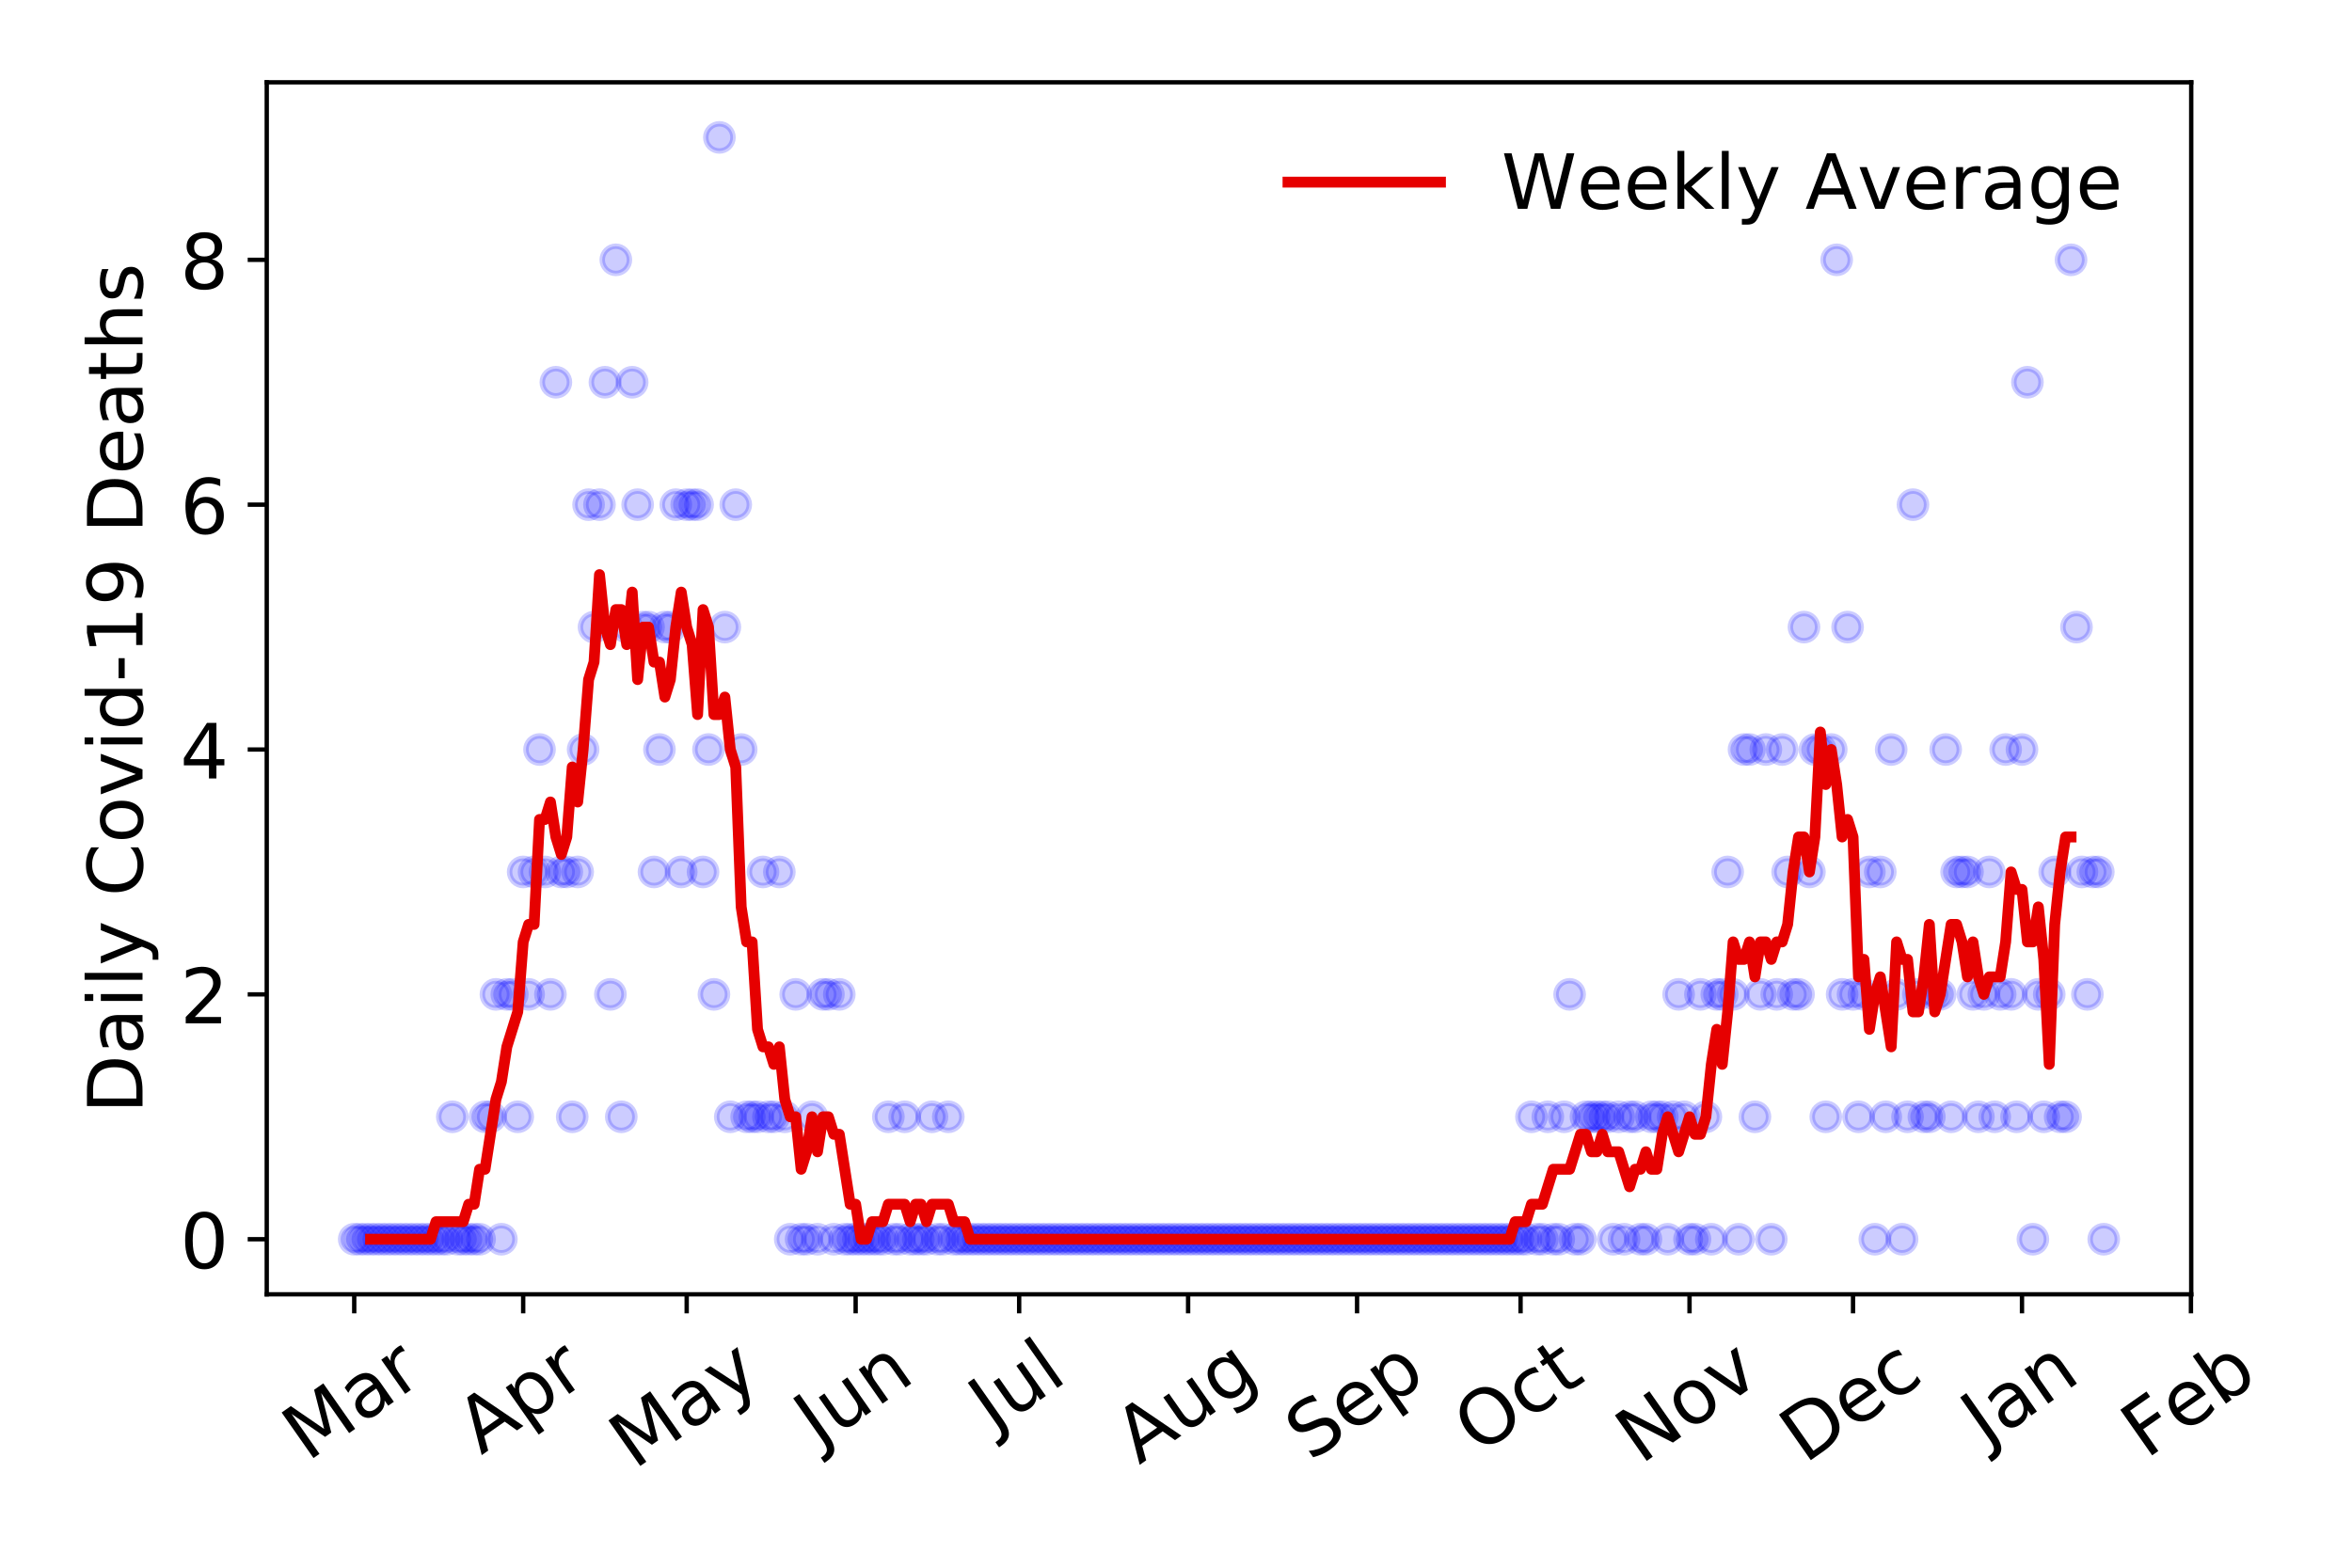 <?xml version="1.0" encoding="utf-8" standalone="no"?>
<!DOCTYPE svg PUBLIC "-//W3C//DTD SVG 1.1//EN"
  "http://www.w3.org/Graphics/SVG/1.1/DTD/svg11.dtd">
<!-- Created with matplotlib (https://matplotlib.org/) -->
<svg height="288pt" version="1.1" viewBox="0 0 432 288" width="432pt" xmlns="http://www.w3.org/2000/svg" xmlns:xlink="http://www.w3.org/1999/xlink">
 <defs>
  <style type="text/css">
*{stroke-linecap:butt;stroke-linejoin:round;}
  </style>
 </defs>
 <g id="figure_1">
  <g id="patch_1">
   <path d="M 0 288 
L 432 288 
L 432 0 
L 0 0 
z
" style="fill:#ffffff;"/>
  </g>
  <g id="axes_1">
   <g id="patch_2">
    <path d="M 48.995 237.778 
L 402.468 237.778 
L 402.468 15.12 
L 48.995 15.12 
z
" style="fill:#ffffff;"/>
   </g>
   <g id="matplotlib.axis_1">
    <g id="xtick_1">
     <g id="line2d_1">
      <defs>
       <path d="M 0 0 
L 0 3.5 
" id="macfacbe755" style="stroke:#000000;stroke-width:0.8;"/>
      </defs>
      <g>
       <use style="stroke:#000000;stroke-width:0.8;" x="65.062" xlink:href="#macfacbe755" y="237.778"/>
      </g>
     </g>
     <g id="text_1">
      <!-- Mar -->
      <defs>
       <path d="M 9.812 72.906 
L 24.516 72.906 
L 43.109 23.297 
L 61.812 72.906 
L 76.516 72.906 
L 76.516 0 
L 66.891 0 
L 66.891 64.016 
L 48.094 14.016 
L 38.188 14.016 
L 19.391 64.016 
L 19.391 0 
L 9.812 0 
z
" id="DejaVuSans-77"/>
       <path d="M 34.281 27.484 
Q 23.391 27.484 19.188 25 
Q 14.984 22.516 14.984 16.5 
Q 14.984 11.719 18.141 8.906 
Q 21.297 6.109 26.703 6.109 
Q 34.188 6.109 38.703 11.406 
Q 43.219 16.703 43.219 25.484 
L 43.219 27.484 
z
M 52.203 31.203 
L 52.203 0 
L 43.219 0 
L 43.219 8.297 
Q 40.141 3.328 35.547 0.953 
Q 30.953 -1.422 24.312 -1.422 
Q 15.922 -1.422 10.953 3.297 
Q 6 8.016 6 15.922 
Q 6 25.141 12.172 29.828 
Q 18.359 34.516 30.609 34.516 
L 43.219 34.516 
L 43.219 35.406 
Q 43.219 41.609 39.141 45 
Q 35.062 48.391 27.688 48.391 
Q 23 48.391 18.547 47.266 
Q 14.109 46.141 10.016 43.891 
L 10.016 52.203 
Q 14.938 54.109 19.578 55.047 
Q 24.219 56 28.609 56 
Q 40.484 56 46.344 49.844 
Q 52.203 43.703 52.203 31.203 
z
" id="DejaVuSans-97"/>
       <path d="M 41.109 46.297 
Q 39.594 47.172 37.812 47.578 
Q 36.031 48 33.891 48 
Q 26.266 48 22.188 43.047 
Q 18.109 38.094 18.109 28.812 
L 18.109 0 
L 9.078 0 
L 9.078 54.688 
L 18.109 54.688 
L 18.109 46.188 
Q 20.953 51.172 25.484 53.578 
Q 30.031 56 36.531 56 
Q 37.453 56 38.578 55.875 
Q 39.703 55.766 41.062 55.516 
z
" id="DejaVuSans-114"/>
      </defs>
      <g transform="translate(56.459 268.643)rotate(-35)scale(0.14 -0.14)">
       <use xlink:href="#DejaVuSans-77"/>
       <use x="86.279" xlink:href="#DejaVuSans-97"/>
       <use x="147.559" xlink:href="#DejaVuSans-114"/>
      </g>
     </g>
    </g>
    <g id="xtick_2">
     <g id="line2d_2">
      <g>
       <use style="stroke:#000000;stroke-width:0.8;" x="96.095" xlink:href="#macfacbe755" y="237.778"/>
      </g>
     </g>
     <g id="text_2">
      <!-- Apr -->
      <defs>
       <path d="M 34.188 63.188 
L 20.797 26.906 
L 47.609 26.906 
z
M 28.609 72.906 
L 39.797 72.906 
L 67.578 0 
L 57.328 0 
L 50.688 18.703 
L 17.828 18.703 
L 11.188 0 
L 0.781 0 
z
" id="DejaVuSans-65"/>
       <path d="M 18.109 8.203 
L 18.109 -20.797 
L 9.078 -20.797 
L 9.078 54.688 
L 18.109 54.688 
L 18.109 46.391 
Q 20.953 51.266 25.266 53.625 
Q 29.594 56 35.594 56 
Q 45.562 56 51.781 48.094 
Q 58.016 40.188 58.016 27.297 
Q 58.016 14.406 51.781 6.484 
Q 45.562 -1.422 35.594 -1.422 
Q 29.594 -1.422 25.266 0.953 
Q 20.953 3.328 18.109 8.203 
z
M 48.688 27.297 
Q 48.688 37.203 44.609 42.844 
Q 40.531 48.484 33.406 48.484 
Q 26.266 48.484 22.188 42.844 
Q 18.109 37.203 18.109 27.297 
Q 18.109 17.391 22.188 11.75 
Q 26.266 6.109 33.406 6.109 
Q 40.531 6.109 44.609 11.75 
Q 48.688 17.391 48.688 27.297 
z
" id="DejaVuSans-112"/>
      </defs>
      <g transform="translate(88.391 267.384)rotate(-35)scale(0.14 -0.14)">
       <use xlink:href="#DejaVuSans-65"/>
       <use x="68.408" xlink:href="#DejaVuSans-112"/>
       <use x="131.885" xlink:href="#DejaVuSans-114"/>
      </g>
     </g>
    </g>
    <g id="xtick_3">
     <g id="line2d_3">
      <g>
       <use style="stroke:#000000;stroke-width:0.8;" x="126.126" xlink:href="#macfacbe755" y="237.778"/>
      </g>
     </g>
     <g id="text_3">
      <!-- May -->
      <defs>
       <path d="M 32.172 -5.078 
Q 28.375 -14.844 24.75 -17.812 
Q 21.141 -20.797 15.094 -20.797 
L 7.906 -20.797 
L 7.906 -13.281 
L 13.188 -13.281 
Q 16.891 -13.281 18.938 -11.516 
Q 21 -9.766 23.484 -3.219 
L 25.094 0.875 
L 2.984 54.688 
L 12.5 54.688 
L 29.594 11.922 
L 46.688 54.688 
L 56.203 54.688 
z
" id="DejaVuSans-121"/>
      </defs>
      <g transform="translate(116.487 270.094)rotate(-35)scale(0.14 -0.14)">
       <use xlink:href="#DejaVuSans-77"/>
       <use x="86.279" xlink:href="#DejaVuSans-97"/>
       <use x="147.559" xlink:href="#DejaVuSans-121"/>
      </g>
     </g>
    </g>
    <g id="xtick_4">
     <g id="line2d_4">
      <g>
       <use style="stroke:#000000;stroke-width:0.8;" x="157.159" xlink:href="#macfacbe755" y="237.778"/>
      </g>
     </g>
     <g id="text_4">
      <!-- Jun -->
      <defs>
       <path d="M 9.812 72.906 
L 19.672 72.906 
L 19.672 5.078 
Q 19.672 -8.109 14.672 -14.062 
Q 9.672 -20.016 -1.422 -20.016 
L -5.172 -20.016 
L -5.172 -11.719 
L -2.094 -11.719 
Q 4.438 -11.719 7.125 -8.047 
Q 9.812 -4.391 9.812 5.078 
z
" id="DejaVuSans-74"/>
       <path d="M 8.5 21.578 
L 8.5 54.688 
L 17.484 54.688 
L 17.484 21.922 
Q 17.484 14.156 20.5 10.266 
Q 23.531 6.391 29.594 6.391 
Q 36.859 6.391 41.078 11.031 
Q 45.312 15.672 45.312 23.688 
L 45.312 54.688 
L 54.297 54.688 
L 54.297 0 
L 45.312 0 
L 45.312 8.406 
Q 42.047 3.422 37.719 1 
Q 33.406 -1.422 27.688 -1.422 
Q 18.266 -1.422 13.375 4.438 
Q 8.5 10.297 8.5 21.578 
z
M 31.109 56 
z
" id="DejaVuSans-117"/>
       <path d="M 54.891 33.016 
L 54.891 0 
L 45.906 0 
L 45.906 32.719 
Q 45.906 40.484 42.875 44.328 
Q 39.844 48.188 33.797 48.188 
Q 26.516 48.188 22.312 43.547 
Q 18.109 38.922 18.109 30.906 
L 18.109 0 
L 9.078 0 
L 9.078 54.688 
L 18.109 54.688 
L 18.109 46.188 
Q 21.344 51.125 25.703 53.562 
Q 30.078 56 35.797 56 
Q 45.219 56 50.047 50.172 
Q 54.891 44.344 54.891 33.016 
z
" id="DejaVuSans-110"/>
      </defs>
      <g transform="translate(150.416 266.039)rotate(-35)scale(0.14 -0.14)">
       <use xlink:href="#DejaVuSans-74"/>
       <use x="29.492" xlink:href="#DejaVuSans-117"/>
       <use x="92.871" xlink:href="#DejaVuSans-110"/>
      </g>
     </g>
    </g>
    <g id="xtick_5">
     <g id="line2d_5">
      <g>
       <use style="stroke:#000000;stroke-width:0.8;" x="187.191" xlink:href="#macfacbe755" y="237.778"/>
      </g>
     </g>
     <g id="text_5">
      <!-- Jul -->
      <defs>
       <path d="M 9.422 75.984 
L 18.406 75.984 
L 18.406 0 
L 9.422 0 
z
" id="DejaVuSans-108"/>
      </defs>
      <g transform="translate(182.488 263.181)rotate(-35)scale(0.14 -0.14)">
       <use xlink:href="#DejaVuSans-74"/>
       <use x="29.492" xlink:href="#DejaVuSans-117"/>
       <use x="92.871" xlink:href="#DejaVuSans-108"/>
      </g>
     </g>
    </g>
    <g id="xtick_6">
     <g id="line2d_6">
      <g>
       <use style="stroke:#000000;stroke-width:0.8;" x="218.224" xlink:href="#macfacbe755" y="237.778"/>
      </g>
     </g>
     <g id="text_6">
      <!-- Aug -->
      <defs>
       <path d="M 45.406 27.984 
Q 45.406 37.75 41.375 43.109 
Q 37.359 48.484 30.078 48.484 
Q 22.859 48.484 18.828 43.109 
Q 14.797 37.75 14.797 27.984 
Q 14.797 18.266 18.828 12.891 
Q 22.859 7.516 30.078 7.516 
Q 37.359 7.516 41.375 12.891 
Q 45.406 18.266 45.406 27.984 
z
M 54.391 6.781 
Q 54.391 -7.172 48.188 -13.984 
Q 42 -20.797 29.203 -20.797 
Q 24.469 -20.797 20.266 -20.094 
Q 16.062 -19.391 12.109 -17.922 
L 12.109 -9.188 
Q 16.062 -11.328 19.922 -12.344 
Q 23.781 -13.375 27.781 -13.375 
Q 36.625 -13.375 41.016 -8.766 
Q 45.406 -4.156 45.406 5.172 
L 45.406 9.625 
Q 42.625 4.781 38.281 2.391 
Q 33.938 0 27.875 0 
Q 17.828 0 11.672 7.656 
Q 5.516 15.328 5.516 27.984 
Q 5.516 40.672 11.672 48.328 
Q 17.828 56 27.875 56 
Q 33.938 56 38.281 53.609 
Q 42.625 51.219 45.406 46.391 
L 45.406 54.688 
L 54.391 54.688 
z
" id="DejaVuSans-103"/>
      </defs>
      <g transform="translate(209.243 269.172)rotate(-35)scale(0.14 -0.14)">
       <use xlink:href="#DejaVuSans-65"/>
       <use x="68.408" xlink:href="#DejaVuSans-117"/>
       <use x="131.787" xlink:href="#DejaVuSans-103"/>
      </g>
     </g>
    </g>
    <g id="xtick_7">
     <g id="line2d_7">
      <g>
       <use style="stroke:#000000;stroke-width:0.8;" x="249.256" xlink:href="#macfacbe755" y="237.778"/>
      </g>
     </g>
     <g id="text_7">
      <!-- Sep -->
      <defs>
       <path d="M 53.516 70.516 
L 53.516 60.891 
Q 47.906 63.578 42.922 64.891 
Q 37.938 66.219 33.297 66.219 
Q 25.25 66.219 20.875 63.094 
Q 16.5 59.969 16.5 54.203 
Q 16.5 49.359 19.406 46.891 
Q 22.312 44.438 30.422 42.922 
L 36.375 41.703 
Q 47.406 39.594 52.656 34.297 
Q 57.906 29 57.906 20.125 
Q 57.906 9.516 50.797 4.047 
Q 43.703 -1.422 29.984 -1.422 
Q 24.812 -1.422 18.969 -0.25 
Q 13.141 0.922 6.891 3.219 
L 6.891 13.375 
Q 12.891 10.016 18.656 8.297 
Q 24.422 6.594 29.984 6.594 
Q 38.422 6.594 43.016 9.906 
Q 47.609 13.234 47.609 19.391 
Q 47.609 24.75 44.312 27.781 
Q 41.016 30.812 33.5 32.328 
L 27.484 33.5 
Q 16.453 35.688 11.516 40.375 
Q 6.594 45.062 6.594 53.422 
Q 6.594 63.094 13.406 68.656 
Q 20.219 74.219 32.172 74.219 
Q 37.312 74.219 42.625 73.281 
Q 47.953 72.359 53.516 70.516 
z
" id="DejaVuSans-83"/>
       <path d="M 56.203 29.594 
L 56.203 25.203 
L 14.891 25.203 
Q 15.484 15.922 20.484 11.062 
Q 25.484 6.203 34.422 6.203 
Q 39.594 6.203 44.453 7.469 
Q 49.312 8.734 54.109 11.281 
L 54.109 2.781 
Q 49.266 0.734 44.188 -0.344 
Q 39.109 -1.422 33.891 -1.422 
Q 20.797 -1.422 13.156 6.188 
Q 5.516 13.812 5.516 26.812 
Q 5.516 40.234 12.766 48.109 
Q 20.016 56 32.328 56 
Q 43.359 56 49.781 48.891 
Q 56.203 41.797 56.203 29.594 
z
M 47.219 32.234 
Q 47.125 39.594 43.094 43.984 
Q 39.062 48.391 32.422 48.391 
Q 24.906 48.391 20.391 44.141 
Q 15.875 39.891 15.188 32.172 
z
" id="DejaVuSans-101"/>
      </defs>
      <g transform="translate(240.664 268.629)rotate(-35)scale(0.14 -0.14)">
       <use xlink:href="#DejaVuSans-83"/>
       <use x="63.477" xlink:href="#DejaVuSans-101"/>
       <use x="125" xlink:href="#DejaVuSans-112"/>
      </g>
     </g>
    </g>
    <g id="xtick_8">
     <g id="line2d_8">
      <g>
       <use style="stroke:#000000;stroke-width:0.8;" x="279.288" xlink:href="#macfacbe755" y="237.778"/>
      </g>
     </g>
     <g id="text_8">
      <!-- Oct -->
      <defs>
       <path d="M 39.406 66.219 
Q 28.656 66.219 22.328 58.203 
Q 16.016 50.203 16.016 36.375 
Q 16.016 22.609 22.328 14.594 
Q 28.656 6.594 39.406 6.594 
Q 50.141 6.594 56.422 14.594 
Q 62.703 22.609 62.703 36.375 
Q 62.703 50.203 56.422 58.203 
Q 50.141 66.219 39.406 66.219 
z
M 39.406 74.219 
Q 54.734 74.219 63.906 63.938 
Q 73.094 53.656 73.094 36.375 
Q 73.094 19.141 63.906 8.859 
Q 54.734 -1.422 39.406 -1.422 
Q 24.031 -1.422 14.812 8.828 
Q 5.609 19.094 5.609 36.375 
Q 5.609 53.656 14.812 63.938 
Q 24.031 74.219 39.406 74.219 
z
" id="DejaVuSans-79"/>
       <path d="M 48.781 52.594 
L 48.781 44.188 
Q 44.969 46.297 41.141 47.344 
Q 37.312 48.391 33.406 48.391 
Q 24.656 48.391 19.812 42.844 
Q 14.984 37.312 14.984 27.297 
Q 14.984 17.281 19.812 11.734 
Q 24.656 6.203 33.406 6.203 
Q 37.312 6.203 41.141 7.25 
Q 44.969 8.297 48.781 10.406 
L 48.781 2.094 
Q 45.016 0.344 40.984 -0.531 
Q 36.969 -1.422 32.422 -1.422 
Q 20.062 -1.422 12.781 6.344 
Q 5.516 14.109 5.516 27.297 
Q 5.516 40.672 12.859 48.328 
Q 20.219 56 33.016 56 
Q 37.156 56 41.109 55.141 
Q 45.062 54.297 48.781 52.594 
z
" id="DejaVuSans-99"/>
       <path d="M 18.312 70.219 
L 18.312 54.688 
L 36.812 54.688 
L 36.812 47.703 
L 18.312 47.703 
L 18.312 18.016 
Q 18.312 11.328 20.141 9.422 
Q 21.969 7.516 27.594 7.516 
L 36.812 7.516 
L 36.812 0 
L 27.594 0 
Q 17.188 0 13.234 3.875 
Q 9.281 7.766 9.281 18.016 
L 9.281 47.703 
L 2.688 47.703 
L 2.688 54.688 
L 9.281 54.688 
L 9.281 70.219 
z
" id="DejaVuSans-116"/>
      </defs>
      <g transform="translate(271.589 267.377)rotate(-35)scale(0.14 -0.14)">
       <use xlink:href="#DejaVuSans-79"/>
       <use x="78.711" xlink:href="#DejaVuSans-99"/>
       <use x="133.691" xlink:href="#DejaVuSans-116"/>
      </g>
     </g>
    </g>
    <g id="xtick_9">
     <g id="line2d_9">
      <g>
       <use style="stroke:#000000;stroke-width:0.8;" x="310.321" xlink:href="#macfacbe755" y="237.778"/>
      </g>
     </g>
     <g id="text_9">
      <!-- Nov -->
      <defs>
       <path d="M 9.812 72.906 
L 23.094 72.906 
L 55.422 11.922 
L 55.422 72.906 
L 64.984 72.906 
L 64.984 0 
L 51.703 0 
L 19.391 60.984 
L 19.391 0 
L 9.812 0 
z
" id="DejaVuSans-78"/>
       <path d="M 30.609 48.391 
Q 23.391 48.391 19.188 42.75 
Q 14.984 37.109 14.984 27.297 
Q 14.984 17.484 19.156 11.844 
Q 23.344 6.203 30.609 6.203 
Q 37.797 6.203 41.984 11.859 
Q 46.188 17.531 46.188 27.297 
Q 46.188 37.016 41.984 42.703 
Q 37.797 48.391 30.609 48.391 
z
M 30.609 56 
Q 42.328 56 49.016 48.375 
Q 55.719 40.766 55.719 27.297 
Q 55.719 13.875 49.016 6.219 
Q 42.328 -1.422 30.609 -1.422 
Q 18.844 -1.422 12.172 6.219 
Q 5.516 13.875 5.516 27.297 
Q 5.516 40.766 12.172 48.375 
Q 18.844 56 30.609 56 
z
" id="DejaVuSans-111"/>
       <path d="M 2.984 54.688 
L 12.5 54.688 
L 29.594 8.797 
L 46.688 54.688 
L 56.203 54.688 
L 35.688 0 
L 23.484 0 
z
" id="DejaVuSans-118"/>
      </defs>
      <g transform="translate(301.345 269.166)rotate(-35)scale(0.14 -0.14)">
       <use xlink:href="#DejaVuSans-78"/>
       <use x="74.805" xlink:href="#DejaVuSans-111"/>
       <use x="135.986" xlink:href="#DejaVuSans-118"/>
      </g>
     </g>
    </g>
    <g id="xtick_10">
     <g id="line2d_10">
      <g>
       <use style="stroke:#000000;stroke-width:0.8;" x="340.353" xlink:href="#macfacbe755" y="237.778"/>
      </g>
     </g>
     <g id="text_10">
      <!-- Dec -->
      <defs>
       <path d="M 19.672 64.797 
L 19.672 8.109 
L 31.594 8.109 
Q 46.688 8.109 53.688 14.938 
Q 60.688 21.781 60.688 36.531 
Q 60.688 51.172 53.688 57.984 
Q 46.688 64.797 31.594 64.797 
z
M 9.812 72.906 
L 30.078 72.906 
Q 51.266 72.906 61.172 64.094 
Q 71.094 55.281 71.094 36.531 
Q 71.094 17.672 61.125 8.828 
Q 51.172 0 30.078 0 
L 9.812 0 
z
" id="DejaVuSans-68"/>
      </defs>
      <g transform="translate(331.472 269.032)rotate(-35)scale(0.14 -0.14)">
       <use xlink:href="#DejaVuSans-68"/>
       <use x="77.002" xlink:href="#DejaVuSans-101"/>
       <use x="138.525" xlink:href="#DejaVuSans-99"/>
      </g>
     </g>
    </g>
    <g id="xtick_11">
     <g id="line2d_11">
      <g>
       <use style="stroke:#000000;stroke-width:0.8;" x="371.385" xlink:href="#macfacbe755" y="237.778"/>
      </g>
     </g>
     <g id="text_11">
      <!-- Jan -->
      <g transform="translate(364.762 265.871)rotate(-35)scale(0.14 -0.14)">
       <use xlink:href="#DejaVuSans-74"/>
       <use x="29.492" xlink:href="#DejaVuSans-97"/>
       <use x="90.771" xlink:href="#DejaVuSans-110"/>
      </g>
     </g>
    </g>
    <g id="xtick_12">
     <g id="line2d_12">
      <g>
       <use style="stroke:#000000;stroke-width:0.8;" x="402.418" xlink:href="#macfacbe755" y="237.778"/>
      </g>
     </g>
     <g id="text_12">
      <!-- Feb -->
      <defs>
       <path d="M 9.812 72.906 
L 51.703 72.906 
L 51.703 64.594 
L 19.672 64.594 
L 19.672 43.109 
L 48.578 43.109 
L 48.578 34.812 
L 19.672 34.812 
L 19.672 0 
L 9.812 0 
z
" id="DejaVuSans-70"/>
       <path d="M 48.688 27.297 
Q 48.688 37.203 44.609 42.844 
Q 40.531 48.484 33.406 48.484 
Q 26.266 48.484 22.188 42.844 
Q 18.109 37.203 18.109 27.297 
Q 18.109 17.391 22.188 11.75 
Q 26.266 6.109 33.406 6.109 
Q 40.531 6.109 44.609 11.75 
Q 48.688 17.391 48.688 27.297 
z
M 18.109 46.391 
Q 20.953 51.266 25.266 53.625 
Q 29.594 56 35.594 56 
Q 45.562 56 51.781 48.094 
Q 58.016 40.188 58.016 27.297 
Q 58.016 14.406 51.781 6.484 
Q 45.562 -1.422 35.594 -1.422 
Q 29.594 -1.422 25.266 0.953 
Q 20.953 3.328 18.109 8.203 
L 18.109 0 
L 9.078 0 
L 9.078 75.984 
L 18.109 75.984 
z
" id="DejaVuSans-98"/>
      </defs>
      <g transform="translate(394.172 268.143)rotate(-35)scale(0.14 -0.14)">
       <use xlink:href="#DejaVuSans-70"/>
       <use x="57.441" xlink:href="#DejaVuSans-101"/>
       <use x="118.965" xlink:href="#DejaVuSans-98"/>
      </g>
     </g>
    </g>
   </g>
   <g id="matplotlib.axis_2">
    <g id="ytick_1">
     <g id="line2d_13">
      <defs>
       <path d="M 0 0 
L -3.5 0 
" id="m73491c62cf" style="stroke:#000000;stroke-width:0.8;"/>
      </defs>
      <g>
       <use style="stroke:#000000;stroke-width:0.8;" x="48.995" xlink:href="#m73491c62cf" y="227.657"/>
      </g>
     </g>
     <g id="text_13">
      <!-- 0 -->
      <defs>
       <path d="M 31.781 66.406 
Q 24.172 66.406 20.328 58.906 
Q 16.5 51.422 16.5 36.375 
Q 16.5 21.391 20.328 13.891 
Q 24.172 6.391 31.781 6.391 
Q 39.453 6.391 43.281 13.891 
Q 47.125 21.391 47.125 36.375 
Q 47.125 51.422 43.281 58.906 
Q 39.453 66.406 31.781 66.406 
z
M 31.781 74.219 
Q 44.047 74.219 50.516 64.516 
Q 56.984 54.828 56.984 36.375 
Q 56.984 17.969 50.516 8.266 
Q 44.047 -1.422 31.781 -1.422 
Q 19.531 -1.422 13.062 8.266 
Q 6.594 17.969 6.594 36.375 
Q 6.594 54.828 13.062 64.516 
Q 19.531 74.219 31.781 74.219 
z
" id="DejaVuSans-48"/>
      </defs>
      <g transform="translate(33.087 232.976)scale(0.14 -0.14)">
       <use xlink:href="#DejaVuSans-48"/>
      </g>
     </g>
    </g>
    <g id="ytick_2">
     <g id="line2d_14">
      <g>
       <use style="stroke:#000000;stroke-width:0.8;" x="48.995" xlink:href="#m73491c62cf" y="182.676"/>
      </g>
     </g>
     <g id="text_14">
      <!-- 2 -->
      <defs>
       <path d="M 19.188 8.297 
L 53.609 8.297 
L 53.609 0 
L 7.328 0 
L 7.328 8.297 
Q 12.938 14.109 22.625 23.891 
Q 32.328 33.688 34.812 36.531 
Q 39.547 41.844 41.422 45.531 
Q 43.312 49.219 43.312 52.781 
Q 43.312 58.594 39.234 62.25 
Q 35.156 65.922 28.609 65.922 
Q 23.969 65.922 18.812 64.312 
Q 13.672 62.703 7.812 59.422 
L 7.812 69.391 
Q 13.766 71.781 18.938 73 
Q 24.125 74.219 28.422 74.219 
Q 39.75 74.219 46.484 68.547 
Q 53.219 62.891 53.219 53.422 
Q 53.219 48.922 51.531 44.891 
Q 49.859 40.875 45.406 35.406 
Q 44.188 33.984 37.641 27.219 
Q 31.109 20.453 19.188 8.297 
z
" id="DejaVuSans-50"/>
      </defs>
      <g transform="translate(33.087 187.995)scale(0.14 -0.14)">
       <use xlink:href="#DejaVuSans-50"/>
      </g>
     </g>
    </g>
    <g id="ytick_3">
     <g id="line2d_15">
      <g>
       <use style="stroke:#000000;stroke-width:0.8;" x="48.995" xlink:href="#m73491c62cf" y="137.694"/>
      </g>
     </g>
     <g id="text_15">
      <!-- 4 -->
      <defs>
       <path d="M 37.797 64.312 
L 12.891 25.391 
L 37.797 25.391 
z
M 35.203 72.906 
L 47.609 72.906 
L 47.609 25.391 
L 58.016 25.391 
L 58.016 17.188 
L 47.609 17.188 
L 47.609 0 
L 37.797 0 
L 37.797 17.188 
L 4.891 17.188 
L 4.891 26.703 
z
" id="DejaVuSans-52"/>
      </defs>
      <g transform="translate(33.087 143.013)scale(0.14 -0.14)">
       <use xlink:href="#DejaVuSans-52"/>
      </g>
     </g>
    </g>
    <g id="ytick_4">
     <g id="line2d_16">
      <g>
       <use style="stroke:#000000;stroke-width:0.8;" x="48.995" xlink:href="#m73491c62cf" y="92.713"/>
      </g>
     </g>
     <g id="text_16">
      <!-- 6 -->
      <defs>
       <path d="M 33.016 40.375 
Q 26.375 40.375 22.484 35.828 
Q 18.609 31.297 18.609 23.391 
Q 18.609 15.531 22.484 10.953 
Q 26.375 6.391 33.016 6.391 
Q 39.656 6.391 43.531 10.953 
Q 47.406 15.531 47.406 23.391 
Q 47.406 31.297 43.531 35.828 
Q 39.656 40.375 33.016 40.375 
z
M 52.594 71.297 
L 52.594 62.312 
Q 48.875 64.062 45.094 64.984 
Q 41.312 65.922 37.594 65.922 
Q 27.828 65.922 22.672 59.328 
Q 17.531 52.734 16.797 39.406 
Q 19.672 43.656 24.016 45.922 
Q 28.375 48.188 33.594 48.188 
Q 44.578 48.188 50.953 41.516 
Q 57.328 34.859 57.328 23.391 
Q 57.328 12.156 50.688 5.359 
Q 44.047 -1.422 33.016 -1.422 
Q 20.359 -1.422 13.672 8.266 
Q 6.984 17.969 6.984 36.375 
Q 6.984 53.656 15.188 63.938 
Q 23.391 74.219 37.203 74.219 
Q 40.922 74.219 44.703 73.484 
Q 48.484 72.75 52.594 71.297 
z
" id="DejaVuSans-54"/>
      </defs>
      <g transform="translate(33.087 98.032)scale(0.14 -0.14)">
       <use xlink:href="#DejaVuSans-54"/>
      </g>
     </g>
    </g>
    <g id="ytick_5">
     <g id="line2d_17">
      <g>
       <use style="stroke:#000000;stroke-width:0.8;" x="48.995" xlink:href="#m73491c62cf" y="47.732"/>
      </g>
     </g>
     <g id="text_17">
      <!-- 8 -->
      <defs>
       <path d="M 31.781 34.625 
Q 24.75 34.625 20.719 30.859 
Q 16.703 27.094 16.703 20.516 
Q 16.703 13.922 20.719 10.156 
Q 24.75 6.391 31.781 6.391 
Q 38.812 6.391 42.859 10.172 
Q 46.922 13.969 46.922 20.516 
Q 46.922 27.094 42.891 30.859 
Q 38.875 34.625 31.781 34.625 
z
M 21.922 38.812 
Q 15.578 40.375 12.031 44.719 
Q 8.5 49.078 8.5 55.328 
Q 8.5 64.062 14.719 69.141 
Q 20.953 74.219 31.781 74.219 
Q 42.672 74.219 48.875 69.141 
Q 55.078 64.062 55.078 55.328 
Q 55.078 49.078 51.531 44.719 
Q 48 40.375 41.703 38.812 
Q 48.828 37.156 52.797 32.312 
Q 56.781 27.484 56.781 20.516 
Q 56.781 9.906 50.312 4.234 
Q 43.844 -1.422 31.781 -1.422 
Q 19.734 -1.422 13.25 4.234 
Q 6.781 9.906 6.781 20.516 
Q 6.781 27.484 10.781 32.312 
Q 14.797 37.156 21.922 38.812 
z
M 18.312 54.391 
Q 18.312 48.734 21.844 45.562 
Q 25.391 42.391 31.781 42.391 
Q 38.141 42.391 41.719 45.562 
Q 45.312 48.734 45.312 54.391 
Q 45.312 60.062 41.719 63.234 
Q 38.141 66.406 31.781 66.406 
Q 25.391 66.406 21.844 63.234 
Q 18.312 60.062 18.312 54.391 
z
" id="DejaVuSans-56"/>
      </defs>
      <g transform="translate(33.087 53.05)scale(0.14 -0.14)">
       <use xlink:href="#DejaVuSans-56"/>
      </g>
     </g>
    </g>
    <g id="text_18">
     <!-- Daily Covid-19 Deaths -->
     <defs>
      <path d="M 9.422 54.688 
L 18.406 54.688 
L 18.406 0 
L 9.422 0 
z
M 9.422 75.984 
L 18.406 75.984 
L 18.406 64.594 
L 9.422 64.594 
z
" id="DejaVuSans-105"/>
      <path id="DejaVuSans-32"/>
      <path d="M 64.406 67.281 
L 64.406 56.891 
Q 59.422 61.531 53.781 63.812 
Q 48.141 66.109 41.797 66.109 
Q 29.297 66.109 22.656 58.469 
Q 16.016 50.828 16.016 36.375 
Q 16.016 21.969 22.656 14.328 
Q 29.297 6.688 41.797 6.688 
Q 48.141 6.688 53.781 8.984 
Q 59.422 11.281 64.406 15.922 
L 64.406 5.609 
Q 59.234 2.094 53.438 0.328 
Q 47.656 -1.422 41.219 -1.422 
Q 24.656 -1.422 15.125 8.703 
Q 5.609 18.844 5.609 36.375 
Q 5.609 53.953 15.125 64.078 
Q 24.656 74.219 41.219 74.219 
Q 47.75 74.219 53.531 72.484 
Q 59.328 70.75 64.406 67.281 
z
" id="DejaVuSans-67"/>
      <path d="M 45.406 46.391 
L 45.406 75.984 
L 54.391 75.984 
L 54.391 0 
L 45.406 0 
L 45.406 8.203 
Q 42.578 3.328 38.25 0.953 
Q 33.938 -1.422 27.875 -1.422 
Q 17.969 -1.422 11.734 6.484 
Q 5.516 14.406 5.516 27.297 
Q 5.516 40.188 11.734 48.094 
Q 17.969 56 27.875 56 
Q 33.938 56 38.25 53.625 
Q 42.578 51.266 45.406 46.391 
z
M 14.797 27.297 
Q 14.797 17.391 18.875 11.75 
Q 22.953 6.109 30.078 6.109 
Q 37.203 6.109 41.297 11.75 
Q 45.406 17.391 45.406 27.297 
Q 45.406 37.203 41.297 42.844 
Q 37.203 48.484 30.078 48.484 
Q 22.953 48.484 18.875 42.844 
Q 14.797 37.203 14.797 27.297 
z
" id="DejaVuSans-100"/>
      <path d="M 4.891 31.391 
L 31.203 31.391 
L 31.203 23.391 
L 4.891 23.391 
z
" id="DejaVuSans-45"/>
      <path d="M 12.406 8.297 
L 28.516 8.297 
L 28.516 63.922 
L 10.984 60.406 
L 10.984 69.391 
L 28.422 72.906 
L 38.281 72.906 
L 38.281 8.297 
L 54.391 8.297 
L 54.391 0 
L 12.406 0 
z
" id="DejaVuSans-49"/>
      <path d="M 10.984 1.516 
L 10.984 10.5 
Q 14.703 8.734 18.5 7.812 
Q 22.312 6.891 25.984 6.891 
Q 35.75 6.891 40.891 13.453 
Q 46.047 20.016 46.781 33.406 
Q 43.953 29.203 39.594 26.953 
Q 35.25 24.703 29.984 24.703 
Q 19.047 24.703 12.672 31.312 
Q 6.297 37.938 6.297 49.422 
Q 6.297 60.641 12.938 67.422 
Q 19.578 74.219 30.609 74.219 
Q 43.266 74.219 49.922 64.516 
Q 56.594 54.828 56.594 36.375 
Q 56.594 19.141 48.406 8.859 
Q 40.234 -1.422 26.422 -1.422 
Q 22.703 -1.422 18.891 -0.688 
Q 15.094 0.047 10.984 1.516 
z
M 30.609 32.422 
Q 37.25 32.422 41.125 36.953 
Q 45.016 41.5 45.016 49.422 
Q 45.016 57.281 41.125 61.844 
Q 37.25 66.406 30.609 66.406 
Q 23.969 66.406 20.094 61.844 
Q 16.219 57.281 16.219 49.422 
Q 16.219 41.5 20.094 36.953 
Q 23.969 32.422 30.609 32.422 
z
" id="DejaVuSans-57"/>
      <path d="M 54.891 33.016 
L 54.891 0 
L 45.906 0 
L 45.906 32.719 
Q 45.906 40.484 42.875 44.328 
Q 39.844 48.188 33.797 48.188 
Q 26.516 48.188 22.312 43.547 
Q 18.109 38.922 18.109 30.906 
L 18.109 0 
L 9.078 0 
L 9.078 75.984 
L 18.109 75.984 
L 18.109 46.188 
Q 21.344 51.125 25.703 53.562 
Q 30.078 56 35.797 56 
Q 45.219 56 50.047 50.172 
Q 54.891 44.344 54.891 33.016 
z
" id="DejaVuSans-104"/>
      <path d="M 44.281 53.078 
L 44.281 44.578 
Q 40.484 46.531 36.375 47.5 
Q 32.281 48.484 27.875 48.484 
Q 21.188 48.484 17.844 46.438 
Q 14.5 44.391 14.5 40.281 
Q 14.5 37.156 16.891 35.375 
Q 19.281 33.594 26.516 31.984 
L 29.594 31.297 
Q 39.156 29.25 43.188 25.516 
Q 47.219 21.781 47.219 15.094 
Q 47.219 7.469 41.188 3.016 
Q 35.156 -1.422 24.609 -1.422 
Q 20.219 -1.422 15.453 -0.562 
Q 10.688 0.297 5.422 2 
L 5.422 11.281 
Q 10.406 8.688 15.234 7.391 
Q 20.062 6.109 24.812 6.109 
Q 31.156 6.109 34.562 8.281 
Q 37.984 10.453 37.984 14.406 
Q 37.984 18.062 35.516 20.016 
Q 33.062 21.969 24.703 23.781 
L 21.578 24.516 
Q 13.234 26.266 9.516 29.906 
Q 5.812 33.547 5.812 39.891 
Q 5.812 47.609 11.281 51.797 
Q 16.75 56 26.812 56 
Q 31.781 56 36.172 55.266 
Q 40.578 54.547 44.281 53.078 
z
" id="DejaVuSans-115"/>
     </defs>
     <g transform="translate(26.176 204.56)rotate(-90)scale(0.14 -0.14)">
      <use xlink:href="#DejaVuSans-68"/>
      <use x="77.002" xlink:href="#DejaVuSans-97"/>
      <use x="138.281" xlink:href="#DejaVuSans-105"/>
      <use x="166.064" xlink:href="#DejaVuSans-108"/>
      <use x="193.848" xlink:href="#DejaVuSans-121"/>
      <use x="253.027" xlink:href="#DejaVuSans-32"/>
      <use x="284.814" xlink:href="#DejaVuSans-67"/>
      <use x="354.639" xlink:href="#DejaVuSans-111"/>
      <use x="415.82" xlink:href="#DejaVuSans-118"/>
      <use x="475" xlink:href="#DejaVuSans-105"/>
      <use x="502.783" xlink:href="#DejaVuSans-100"/>
      <use x="566.26" xlink:href="#DejaVuSans-45"/>
      <use x="602.344" xlink:href="#DejaVuSans-49"/>
      <use x="665.967" xlink:href="#DejaVuSans-57"/>
      <use x="729.59" xlink:href="#DejaVuSans-32"/>
      <use x="761.377" xlink:href="#DejaVuSans-68"/>
      <use x="838.379" xlink:href="#DejaVuSans-101"/>
      <use x="899.902" xlink:href="#DejaVuSans-97"/>
      <use x="961.182" xlink:href="#DejaVuSans-116"/>
      <use x="1000.391" xlink:href="#DejaVuSans-104"/>
      <use x="1063.77" xlink:href="#DejaVuSans-115"/>
     </g>
    </g>
   </g>
   <g id="line2d_18">
    <defs>
     <path d="M 0 2.5 
C 0.663 2.5 1.299 2.237 1.768 1.768 
C 2.237 1.299 2.5 0.663 2.5 0 
C 2.5 -0.663 2.237 -1.299 1.768 -1.768 
C 1.299 -2.237 0.663 -2.5 0 -2.5 
C -0.663 -2.5 -1.299 -2.237 -1.768 -1.768 
C -2.237 -1.299 -2.5 -0.663 -2.5 0 
C -2.5 0.663 -2.237 1.299 -1.768 1.768 
C -1.299 2.237 -0.663 2.5 0 2.5 
z
" id="meed86b8f8d" style="stroke:#0000ff;stroke-opacity:0.2;"/>
    </defs>
    <g clip-path="url(#pc9dbe07452)">
     <use style="fill:#0000ff;fill-opacity:0.2;stroke:#0000ff;stroke-opacity:0.2;" x="65.062" xlink:href="#meed86b8f8d" y="227.657"/>
     <use style="fill:#0000ff;fill-opacity:0.2;stroke:#0000ff;stroke-opacity:0.2;" x="66.063" xlink:href="#meed86b8f8d" y="227.657"/>
     <use style="fill:#0000ff;fill-opacity:0.2;stroke:#0000ff;stroke-opacity:0.2;" x="67.064" xlink:href="#meed86b8f8d" y="227.657"/>
     <use style="fill:#0000ff;fill-opacity:0.2;stroke:#0000ff;stroke-opacity:0.2;" x="68.065" xlink:href="#meed86b8f8d" y="227.657"/>
     <use style="fill:#0000ff;fill-opacity:0.2;stroke:#0000ff;stroke-opacity:0.2;" x="69.066" xlink:href="#meed86b8f8d" y="227.657"/>
     <use style="fill:#0000ff;fill-opacity:0.2;stroke:#0000ff;stroke-opacity:0.2;" x="70.067" xlink:href="#meed86b8f8d" y="227.657"/>
     <use style="fill:#0000ff;fill-opacity:0.2;stroke:#0000ff;stroke-opacity:0.2;" x="71.068" xlink:href="#meed86b8f8d" y="227.657"/>
     <use style="fill:#0000ff;fill-opacity:0.2;stroke:#0000ff;stroke-opacity:0.2;" x="72.069" xlink:href="#meed86b8f8d" y="227.657"/>
     <use style="fill:#0000ff;fill-opacity:0.2;stroke:#0000ff;stroke-opacity:0.2;" x="73.07" xlink:href="#meed86b8f8d" y="227.657"/>
     <use style="fill:#0000ff;fill-opacity:0.2;stroke:#0000ff;stroke-opacity:0.2;" x="74.071" xlink:href="#meed86b8f8d" y="227.657"/>
     <use style="fill:#0000ff;fill-opacity:0.2;stroke:#0000ff;stroke-opacity:0.2;" x="75.073" xlink:href="#meed86b8f8d" y="227.657"/>
     <use style="fill:#0000ff;fill-opacity:0.2;stroke:#0000ff;stroke-opacity:0.2;" x="76.074" xlink:href="#meed86b8f8d" y="227.657"/>
     <use style="fill:#0000ff;fill-opacity:0.2;stroke:#0000ff;stroke-opacity:0.2;" x="77.075" xlink:href="#meed86b8f8d" y="227.657"/>
     <use style="fill:#0000ff;fill-opacity:0.2;stroke:#0000ff;stroke-opacity:0.2;" x="78.076" xlink:href="#meed86b8f8d" y="227.657"/>
     <use style="fill:#0000ff;fill-opacity:0.2;stroke:#0000ff;stroke-opacity:0.2;" x="79.077" xlink:href="#meed86b8f8d" y="227.657"/>
     <use style="fill:#0000ff;fill-opacity:0.2;stroke:#0000ff;stroke-opacity:0.2;" x="80.078" xlink:href="#meed86b8f8d" y="227.657"/>
     <use style="fill:#0000ff;fill-opacity:0.2;stroke:#0000ff;stroke-opacity:0.2;" x="81.079" xlink:href="#meed86b8f8d" y="227.657"/>
     <use style="fill:#0000ff;fill-opacity:0.2;stroke:#0000ff;stroke-opacity:0.2;" x="82.08" xlink:href="#meed86b8f8d" y="227.657"/>
     <use style="fill:#0000ff;fill-opacity:0.2;stroke:#0000ff;stroke-opacity:0.2;" x="83.081" xlink:href="#meed86b8f8d" y="205.167"/>
     <use style="fill:#0000ff;fill-opacity:0.2;stroke:#0000ff;stroke-opacity:0.2;" x="84.082" xlink:href="#meed86b8f8d" y="227.657"/>
     <use style="fill:#0000ff;fill-opacity:0.2;stroke:#0000ff;stroke-opacity:0.2;" x="85.083" xlink:href="#meed86b8f8d" y="227.657"/>
     <use style="fill:#0000ff;fill-opacity:0.2;stroke:#0000ff;stroke-opacity:0.2;" x="86.084" xlink:href="#meed86b8f8d" y="227.657"/>
     <use style="fill:#0000ff;fill-opacity:0.2;stroke:#0000ff;stroke-opacity:0.2;" x="87.085" xlink:href="#meed86b8f8d" y="227.657"/>
     <use style="fill:#0000ff;fill-opacity:0.2;stroke:#0000ff;stroke-opacity:0.2;" x="88.086" xlink:href="#meed86b8f8d" y="227.657"/>
     <use style="fill:#0000ff;fill-opacity:0.2;stroke:#0000ff;stroke-opacity:0.2;" x="89.087" xlink:href="#meed86b8f8d" y="205.167"/>
     <use style="fill:#0000ff;fill-opacity:0.2;stroke:#0000ff;stroke-opacity:0.2;" x="90.088" xlink:href="#meed86b8f8d" y="205.167"/>
     <use style="fill:#0000ff;fill-opacity:0.2;stroke:#0000ff;stroke-opacity:0.2;" x="91.089" xlink:href="#meed86b8f8d" y="182.676"/>
     <use style="fill:#0000ff;fill-opacity:0.2;stroke:#0000ff;stroke-opacity:0.2;" x="92.09" xlink:href="#meed86b8f8d" y="227.657"/>
     <use style="fill:#0000ff;fill-opacity:0.2;stroke:#0000ff;stroke-opacity:0.2;" x="93.092" xlink:href="#meed86b8f8d" y="182.676"/>
     <use style="fill:#0000ff;fill-opacity:0.2;stroke:#0000ff;stroke-opacity:0.2;" x="94.093" xlink:href="#meed86b8f8d" y="182.676"/>
     <use style="fill:#0000ff;fill-opacity:0.2;stroke:#0000ff;stroke-opacity:0.2;" x="95.094" xlink:href="#meed86b8f8d" y="205.167"/>
     <use style="fill:#0000ff;fill-opacity:0.2;stroke:#0000ff;stroke-opacity:0.2;" x="96.095" xlink:href="#meed86b8f8d" y="160.185"/>
     <use style="fill:#0000ff;fill-opacity:0.2;stroke:#0000ff;stroke-opacity:0.2;" x="97.096" xlink:href="#meed86b8f8d" y="182.676"/>
     <use style="fill:#0000ff;fill-opacity:0.2;stroke:#0000ff;stroke-opacity:0.2;" x="98.097" xlink:href="#meed86b8f8d" y="160.185"/>
     <use style="fill:#0000ff;fill-opacity:0.2;stroke:#0000ff;stroke-opacity:0.2;" x="99.098" xlink:href="#meed86b8f8d" y="137.694"/>
     <use style="fill:#0000ff;fill-opacity:0.2;stroke:#0000ff;stroke-opacity:0.2;" x="100.099" xlink:href="#meed86b8f8d" y="160.185"/>
     <use style="fill:#0000ff;fill-opacity:0.2;stroke:#0000ff;stroke-opacity:0.2;" x="101.1" xlink:href="#meed86b8f8d" y="182.676"/>
     <use style="fill:#0000ff;fill-opacity:0.2;stroke:#0000ff;stroke-opacity:0.2;" x="102.101" xlink:href="#meed86b8f8d" y="70.222"/>
     <use style="fill:#0000ff;fill-opacity:0.2;stroke:#0000ff;stroke-opacity:0.2;" x="103.102" xlink:href="#meed86b8f8d" y="160.185"/>
     <use style="fill:#0000ff;fill-opacity:0.2;stroke:#0000ff;stroke-opacity:0.2;" x="104.103" xlink:href="#meed86b8f8d" y="160.185"/>
     <use style="fill:#0000ff;fill-opacity:0.2;stroke:#0000ff;stroke-opacity:0.2;" x="105.104" xlink:href="#meed86b8f8d" y="205.167"/>
     <use style="fill:#0000ff;fill-opacity:0.2;stroke:#0000ff;stroke-opacity:0.2;" x="106.105" xlink:href="#meed86b8f8d" y="160.185"/>
     <use style="fill:#0000ff;fill-opacity:0.2;stroke:#0000ff;stroke-opacity:0.2;" x="107.106" xlink:href="#meed86b8f8d" y="137.694"/>
     <use style="fill:#0000ff;fill-opacity:0.2;stroke:#0000ff;stroke-opacity:0.2;" x="108.107" xlink:href="#meed86b8f8d" y="92.713"/>
     <use style="fill:#0000ff;fill-opacity:0.2;stroke:#0000ff;stroke-opacity:0.2;" x="109.108" xlink:href="#meed86b8f8d" y="115.204"/>
     <use style="fill:#0000ff;fill-opacity:0.2;stroke:#0000ff;stroke-opacity:0.2;" x="110.11" xlink:href="#meed86b8f8d" y="92.713"/>
     <use style="fill:#0000ff;fill-opacity:0.2;stroke:#0000ff;stroke-opacity:0.2;" x="111.111" xlink:href="#meed86b8f8d" y="70.222"/>
     <use style="fill:#0000ff;fill-opacity:0.2;stroke:#0000ff;stroke-opacity:0.2;" x="112.112" xlink:href="#meed86b8f8d" y="182.676"/>
     <use style="fill:#0000ff;fill-opacity:0.2;stroke:#0000ff;stroke-opacity:0.2;" x="113.113" xlink:href="#meed86b8f8d" y="47.732"/>
     <use style="fill:#0000ff;fill-opacity:0.2;stroke:#0000ff;stroke-opacity:0.2;" x="114.114" xlink:href="#meed86b8f8d" y="205.167"/>
     <use style="fill:#0000ff;fill-opacity:0.2;stroke:#0000ff;stroke-opacity:0.2;" x="115.115" xlink:href="#meed86b8f8d" y="115.204"/>
     <use style="fill:#0000ff;fill-opacity:0.2;stroke:#0000ff;stroke-opacity:0.2;" x="116.116" xlink:href="#meed86b8f8d" y="70.222"/>
     <use style="fill:#0000ff;fill-opacity:0.2;stroke:#0000ff;stroke-opacity:0.2;" x="117.117" xlink:href="#meed86b8f8d" y="92.713"/>
     <use style="fill:#0000ff;fill-opacity:0.2;stroke:#0000ff;stroke-opacity:0.2;" x="118.118" xlink:href="#meed86b8f8d" y="115.204"/>
     <use style="fill:#0000ff;fill-opacity:0.2;stroke:#0000ff;stroke-opacity:0.2;" x="119.119" xlink:href="#meed86b8f8d" y="115.204"/>
     <use style="fill:#0000ff;fill-opacity:0.2;stroke:#0000ff;stroke-opacity:0.2;" x="120.12" xlink:href="#meed86b8f8d" y="160.185"/>
     <use style="fill:#0000ff;fill-opacity:0.2;stroke:#0000ff;stroke-opacity:0.2;" x="121.121" xlink:href="#meed86b8f8d" y="137.694"/>
     <use style="fill:#0000ff;fill-opacity:0.2;stroke:#0000ff;stroke-opacity:0.2;" x="122.122" xlink:href="#meed86b8f8d" y="115.204"/>
     <use style="fill:#0000ff;fill-opacity:0.2;stroke:#0000ff;stroke-opacity:0.2;" x="123.123" xlink:href="#meed86b8f8d" y="115.204"/>
     <use style="fill:#0000ff;fill-opacity:0.2;stroke:#0000ff;stroke-opacity:0.2;" x="124.124" xlink:href="#meed86b8f8d" y="92.713"/>
     <use style="fill:#0000ff;fill-opacity:0.2;stroke:#0000ff;stroke-opacity:0.2;" x="125.125" xlink:href="#meed86b8f8d" y="160.185"/>
     <use style="fill:#0000ff;fill-opacity:0.2;stroke:#0000ff;stroke-opacity:0.2;" x="126.126" xlink:href="#meed86b8f8d" y="92.713"/>
     <use style="fill:#0000ff;fill-opacity:0.2;stroke:#0000ff;stroke-opacity:0.2;" x="127.127" xlink:href="#meed86b8f8d" y="92.713"/>
     <use style="fill:#0000ff;fill-opacity:0.2;stroke:#0000ff;stroke-opacity:0.2;" x="128.129" xlink:href="#meed86b8f8d" y="92.713"/>
     <use style="fill:#0000ff;fill-opacity:0.2;stroke:#0000ff;stroke-opacity:0.2;" x="129.13" xlink:href="#meed86b8f8d" y="160.185"/>
     <use style="fill:#0000ff;fill-opacity:0.2;stroke:#0000ff;stroke-opacity:0.2;" x="130.131" xlink:href="#meed86b8f8d" y="137.694"/>
     <use style="fill:#0000ff;fill-opacity:0.2;stroke:#0000ff;stroke-opacity:0.2;" x="131.132" xlink:href="#meed86b8f8d" y="182.676"/>
     <use style="fill:#0000ff;fill-opacity:0.2;stroke:#0000ff;stroke-opacity:0.2;" x="132.133" xlink:href="#meed86b8f8d" y="25.241"/>
     <use style="fill:#0000ff;fill-opacity:0.2;stroke:#0000ff;stroke-opacity:0.2;" x="133.134" xlink:href="#meed86b8f8d" y="115.204"/>
     <use style="fill:#0000ff;fill-opacity:0.2;stroke:#0000ff;stroke-opacity:0.2;" x="134.135" xlink:href="#meed86b8f8d" y="205.167"/>
     <use style="fill:#0000ff;fill-opacity:0.2;stroke:#0000ff;stroke-opacity:0.2;" x="135.136" xlink:href="#meed86b8f8d" y="92.713"/>
     <use style="fill:#0000ff;fill-opacity:0.2;stroke:#0000ff;stroke-opacity:0.2;" x="136.137" xlink:href="#meed86b8f8d" y="137.694"/>
     <use style="fill:#0000ff;fill-opacity:0.2;stroke:#0000ff;stroke-opacity:0.2;" x="137.138" xlink:href="#meed86b8f8d" y="205.167"/>
     <use style="fill:#0000ff;fill-opacity:0.2;stroke:#0000ff;stroke-opacity:0.2;" x="138.139" xlink:href="#meed86b8f8d" y="205.167"/>
     <use style="fill:#0000ff;fill-opacity:0.2;stroke:#0000ff;stroke-opacity:0.2;" x="139.14" xlink:href="#meed86b8f8d" y="205.167"/>
     <use style="fill:#0000ff;fill-opacity:0.2;stroke:#0000ff;stroke-opacity:0.2;" x="140.141" xlink:href="#meed86b8f8d" y="160.185"/>
     <use style="fill:#0000ff;fill-opacity:0.2;stroke:#0000ff;stroke-opacity:0.2;" x="141.142" xlink:href="#meed86b8f8d" y="205.167"/>
     <use style="fill:#0000ff;fill-opacity:0.2;stroke:#0000ff;stroke-opacity:0.2;" x="142.143" xlink:href="#meed86b8f8d" y="205.167"/>
     <use style="fill:#0000ff;fill-opacity:0.2;stroke:#0000ff;stroke-opacity:0.2;" x="143.144" xlink:href="#meed86b8f8d" y="160.185"/>
     <use style="fill:#0000ff;fill-opacity:0.2;stroke:#0000ff;stroke-opacity:0.2;" x="144.145" xlink:href="#meed86b8f8d" y="205.167"/>
     <use style="fill:#0000ff;fill-opacity:0.2;stroke:#0000ff;stroke-opacity:0.2;" x="145.147" xlink:href="#meed86b8f8d" y="227.657"/>
     <use style="fill:#0000ff;fill-opacity:0.2;stroke:#0000ff;stroke-opacity:0.2;" x="146.148" xlink:href="#meed86b8f8d" y="182.676"/>
     <use style="fill:#0000ff;fill-opacity:0.2;stroke:#0000ff;stroke-opacity:0.2;" x="147.149" xlink:href="#meed86b8f8d" y="227.657"/>
     <use style="fill:#0000ff;fill-opacity:0.2;stroke:#0000ff;stroke-opacity:0.2;" x="148.15" xlink:href="#meed86b8f8d" y="227.657"/>
     <use style="fill:#0000ff;fill-opacity:0.2;stroke:#0000ff;stroke-opacity:0.2;" x="149.151" xlink:href="#meed86b8f8d" y="205.167"/>
     <use style="fill:#0000ff;fill-opacity:0.2;stroke:#0000ff;stroke-opacity:0.2;" x="150.152" xlink:href="#meed86b8f8d" y="227.657"/>
     <use style="fill:#0000ff;fill-opacity:0.2;stroke:#0000ff;stroke-opacity:0.2;" x="151.153" xlink:href="#meed86b8f8d" y="182.676"/>
     <use style="fill:#0000ff;fill-opacity:0.2;stroke:#0000ff;stroke-opacity:0.2;" x="152.154" xlink:href="#meed86b8f8d" y="182.676"/>
     <use style="fill:#0000ff;fill-opacity:0.2;stroke:#0000ff;stroke-opacity:0.2;" x="153.155" xlink:href="#meed86b8f8d" y="227.657"/>
     <use style="fill:#0000ff;fill-opacity:0.2;stroke:#0000ff;stroke-opacity:0.2;" x="154.156" xlink:href="#meed86b8f8d" y="182.676"/>
     <use style="fill:#0000ff;fill-opacity:0.2;stroke:#0000ff;stroke-opacity:0.2;" x="155.157" xlink:href="#meed86b8f8d" y="227.657"/>
     <use style="fill:#0000ff;fill-opacity:0.2;stroke:#0000ff;stroke-opacity:0.2;" x="156.158" xlink:href="#meed86b8f8d" y="227.657"/>
     <use style="fill:#0000ff;fill-opacity:0.2;stroke:#0000ff;stroke-opacity:0.2;" x="157.159" xlink:href="#meed86b8f8d" y="227.657"/>
     <use style="fill:#0000ff;fill-opacity:0.2;stroke:#0000ff;stroke-opacity:0.2;" x="158.16" xlink:href="#meed86b8f8d" y="227.657"/>
     <use style="fill:#0000ff;fill-opacity:0.2;stroke:#0000ff;stroke-opacity:0.2;" x="159.161" xlink:href="#meed86b8f8d" y="227.657"/>
     <use style="fill:#0000ff;fill-opacity:0.2;stroke:#0000ff;stroke-opacity:0.2;" x="160.162" xlink:href="#meed86b8f8d" y="227.657"/>
     <use style="fill:#0000ff;fill-opacity:0.2;stroke:#0000ff;stroke-opacity:0.2;" x="161.163" xlink:href="#meed86b8f8d" y="227.657"/>
     <use style="fill:#0000ff;fill-opacity:0.2;stroke:#0000ff;stroke-opacity:0.2;" x="162.164" xlink:href="#meed86b8f8d" y="227.657"/>
     <use style="fill:#0000ff;fill-opacity:0.2;stroke:#0000ff;stroke-opacity:0.2;" x="163.166" xlink:href="#meed86b8f8d" y="205.167"/>
     <use style="fill:#0000ff;fill-opacity:0.2;stroke:#0000ff;stroke-opacity:0.2;" x="164.167" xlink:href="#meed86b8f8d" y="227.657"/>
     <use style="fill:#0000ff;fill-opacity:0.2;stroke:#0000ff;stroke-opacity:0.2;" x="165.168" xlink:href="#meed86b8f8d" y="227.657"/>
     <use style="fill:#0000ff;fill-opacity:0.2;stroke:#0000ff;stroke-opacity:0.2;" x="166.169" xlink:href="#meed86b8f8d" y="205.167"/>
     <use style="fill:#0000ff;fill-opacity:0.2;stroke:#0000ff;stroke-opacity:0.2;" x="167.17" xlink:href="#meed86b8f8d" y="227.657"/>
     <use style="fill:#0000ff;fill-opacity:0.2;stroke:#0000ff;stroke-opacity:0.2;" x="168.171" xlink:href="#meed86b8f8d" y="227.657"/>
     <use style="fill:#0000ff;fill-opacity:0.2;stroke:#0000ff;stroke-opacity:0.2;" x="169.172" xlink:href="#meed86b8f8d" y="227.657"/>
     <use style="fill:#0000ff;fill-opacity:0.2;stroke:#0000ff;stroke-opacity:0.2;" x="170.173" xlink:href="#meed86b8f8d" y="227.657"/>
     <use style="fill:#0000ff;fill-opacity:0.2;stroke:#0000ff;stroke-opacity:0.2;" x="171.174" xlink:href="#meed86b8f8d" y="205.167"/>
     <use style="fill:#0000ff;fill-opacity:0.2;stroke:#0000ff;stroke-opacity:0.2;" x="172.175" xlink:href="#meed86b8f8d" y="227.657"/>
     <use style="fill:#0000ff;fill-opacity:0.2;stroke:#0000ff;stroke-opacity:0.2;" x="173.176" xlink:href="#meed86b8f8d" y="227.657"/>
     <use style="fill:#0000ff;fill-opacity:0.2;stroke:#0000ff;stroke-opacity:0.2;" x="174.177" xlink:href="#meed86b8f8d" y="205.167"/>
     <use style="fill:#0000ff;fill-opacity:0.2;stroke:#0000ff;stroke-opacity:0.2;" x="175.178" xlink:href="#meed86b8f8d" y="227.657"/>
     <use style="fill:#0000ff;fill-opacity:0.2;stroke:#0000ff;stroke-opacity:0.2;" x="176.179" xlink:href="#meed86b8f8d" y="227.657"/>
     <use style="fill:#0000ff;fill-opacity:0.2;stroke:#0000ff;stroke-opacity:0.2;" x="177.18" xlink:href="#meed86b8f8d" y="227.657"/>
     <use style="fill:#0000ff;fill-opacity:0.2;stroke:#0000ff;stroke-opacity:0.2;" x="178.181" xlink:href="#meed86b8f8d" y="227.657"/>
     <use style="fill:#0000ff;fill-opacity:0.2;stroke:#0000ff;stroke-opacity:0.2;" x="179.182" xlink:href="#meed86b8f8d" y="227.657"/>
     <use style="fill:#0000ff;fill-opacity:0.2;stroke:#0000ff;stroke-opacity:0.2;" x="180.184" xlink:href="#meed86b8f8d" y="227.657"/>
     <use style="fill:#0000ff;fill-opacity:0.2;stroke:#0000ff;stroke-opacity:0.2;" x="181.185" xlink:href="#meed86b8f8d" y="227.657"/>
     <use style="fill:#0000ff;fill-opacity:0.2;stroke:#0000ff;stroke-opacity:0.2;" x="182.186" xlink:href="#meed86b8f8d" y="227.657"/>
     <use style="fill:#0000ff;fill-opacity:0.2;stroke:#0000ff;stroke-opacity:0.2;" x="183.187" xlink:href="#meed86b8f8d" y="227.657"/>
     <use style="fill:#0000ff;fill-opacity:0.2;stroke:#0000ff;stroke-opacity:0.2;" x="184.188" xlink:href="#meed86b8f8d" y="227.657"/>
     <use style="fill:#0000ff;fill-opacity:0.2;stroke:#0000ff;stroke-opacity:0.2;" x="185.189" xlink:href="#meed86b8f8d" y="227.657"/>
     <use style="fill:#0000ff;fill-opacity:0.2;stroke:#0000ff;stroke-opacity:0.2;" x="186.19" xlink:href="#meed86b8f8d" y="227.657"/>
     <use style="fill:#0000ff;fill-opacity:0.2;stroke:#0000ff;stroke-opacity:0.2;" x="187.191" xlink:href="#meed86b8f8d" y="227.657"/>
     <use style="fill:#0000ff;fill-opacity:0.2;stroke:#0000ff;stroke-opacity:0.2;" x="188.192" xlink:href="#meed86b8f8d" y="227.657"/>
     <use style="fill:#0000ff;fill-opacity:0.2;stroke:#0000ff;stroke-opacity:0.2;" x="189.193" xlink:href="#meed86b8f8d" y="227.657"/>
     <use style="fill:#0000ff;fill-opacity:0.2;stroke:#0000ff;stroke-opacity:0.2;" x="190.194" xlink:href="#meed86b8f8d" y="227.657"/>
     <use style="fill:#0000ff;fill-opacity:0.2;stroke:#0000ff;stroke-opacity:0.2;" x="191.195" xlink:href="#meed86b8f8d" y="227.657"/>
     <use style="fill:#0000ff;fill-opacity:0.2;stroke:#0000ff;stroke-opacity:0.2;" x="192.196" xlink:href="#meed86b8f8d" y="227.657"/>
     <use style="fill:#0000ff;fill-opacity:0.2;stroke:#0000ff;stroke-opacity:0.2;" x="193.197" xlink:href="#meed86b8f8d" y="227.657"/>
     <use style="fill:#0000ff;fill-opacity:0.2;stroke:#0000ff;stroke-opacity:0.2;" x="194.198" xlink:href="#meed86b8f8d" y="227.657"/>
     <use style="fill:#0000ff;fill-opacity:0.2;stroke:#0000ff;stroke-opacity:0.2;" x="195.199" xlink:href="#meed86b8f8d" y="227.657"/>
     <use style="fill:#0000ff;fill-opacity:0.2;stroke:#0000ff;stroke-opacity:0.2;" x="196.2" xlink:href="#meed86b8f8d" y="227.657"/>
     <use style="fill:#0000ff;fill-opacity:0.2;stroke:#0000ff;stroke-opacity:0.2;" x="197.201" xlink:href="#meed86b8f8d" y="227.657"/>
     <use style="fill:#0000ff;fill-opacity:0.2;stroke:#0000ff;stroke-opacity:0.2;" x="198.203" xlink:href="#meed86b8f8d" y="227.657"/>
     <use style="fill:#0000ff;fill-opacity:0.2;stroke:#0000ff;stroke-opacity:0.2;" x="199.204" xlink:href="#meed86b8f8d" y="227.657"/>
     <use style="fill:#0000ff;fill-opacity:0.2;stroke:#0000ff;stroke-opacity:0.2;" x="200.205" xlink:href="#meed86b8f8d" y="227.657"/>
     <use style="fill:#0000ff;fill-opacity:0.2;stroke:#0000ff;stroke-opacity:0.2;" x="201.206" xlink:href="#meed86b8f8d" y="227.657"/>
     <use style="fill:#0000ff;fill-opacity:0.2;stroke:#0000ff;stroke-opacity:0.2;" x="202.207" xlink:href="#meed86b8f8d" y="227.657"/>
     <use style="fill:#0000ff;fill-opacity:0.2;stroke:#0000ff;stroke-opacity:0.2;" x="203.208" xlink:href="#meed86b8f8d" y="227.657"/>
     <use style="fill:#0000ff;fill-opacity:0.2;stroke:#0000ff;stroke-opacity:0.2;" x="204.209" xlink:href="#meed86b8f8d" y="227.657"/>
     <use style="fill:#0000ff;fill-opacity:0.2;stroke:#0000ff;stroke-opacity:0.2;" x="205.21" xlink:href="#meed86b8f8d" y="227.657"/>
     <use style="fill:#0000ff;fill-opacity:0.2;stroke:#0000ff;stroke-opacity:0.2;" x="206.211" xlink:href="#meed86b8f8d" y="227.657"/>
     <use style="fill:#0000ff;fill-opacity:0.2;stroke:#0000ff;stroke-opacity:0.2;" x="207.212" xlink:href="#meed86b8f8d" y="227.657"/>
     <use style="fill:#0000ff;fill-opacity:0.2;stroke:#0000ff;stroke-opacity:0.2;" x="208.213" xlink:href="#meed86b8f8d" y="227.657"/>
     <use style="fill:#0000ff;fill-opacity:0.2;stroke:#0000ff;stroke-opacity:0.2;" x="209.214" xlink:href="#meed86b8f8d" y="227.657"/>
     <use style="fill:#0000ff;fill-opacity:0.2;stroke:#0000ff;stroke-opacity:0.2;" x="210.215" xlink:href="#meed86b8f8d" y="227.657"/>
     <use style="fill:#0000ff;fill-opacity:0.2;stroke:#0000ff;stroke-opacity:0.2;" x="211.216" xlink:href="#meed86b8f8d" y="227.657"/>
     <use style="fill:#0000ff;fill-opacity:0.2;stroke:#0000ff;stroke-opacity:0.2;" x="212.217" xlink:href="#meed86b8f8d" y="227.657"/>
     <use style="fill:#0000ff;fill-opacity:0.2;stroke:#0000ff;stroke-opacity:0.2;" x="213.218" xlink:href="#meed86b8f8d" y="227.657"/>
     <use style="fill:#0000ff;fill-opacity:0.2;stroke:#0000ff;stroke-opacity:0.2;" x="214.219" xlink:href="#meed86b8f8d" y="227.657"/>
     <use style="fill:#0000ff;fill-opacity:0.2;stroke:#0000ff;stroke-opacity:0.2;" x="215.22" xlink:href="#meed86b8f8d" y="227.657"/>
     <use style="fill:#0000ff;fill-opacity:0.2;stroke:#0000ff;stroke-opacity:0.2;" x="216.222" xlink:href="#meed86b8f8d" y="227.657"/>
     <use style="fill:#0000ff;fill-opacity:0.2;stroke:#0000ff;stroke-opacity:0.2;" x="217.223" xlink:href="#meed86b8f8d" y="227.657"/>
     <use style="fill:#0000ff;fill-opacity:0.2;stroke:#0000ff;stroke-opacity:0.2;" x="218.224" xlink:href="#meed86b8f8d" y="227.657"/>
     <use style="fill:#0000ff;fill-opacity:0.2;stroke:#0000ff;stroke-opacity:0.2;" x="219.225" xlink:href="#meed86b8f8d" y="227.657"/>
     <use style="fill:#0000ff;fill-opacity:0.2;stroke:#0000ff;stroke-opacity:0.2;" x="220.226" xlink:href="#meed86b8f8d" y="227.657"/>
     <use style="fill:#0000ff;fill-opacity:0.2;stroke:#0000ff;stroke-opacity:0.2;" x="221.227" xlink:href="#meed86b8f8d" y="227.657"/>
     <use style="fill:#0000ff;fill-opacity:0.2;stroke:#0000ff;stroke-opacity:0.2;" x="222.228" xlink:href="#meed86b8f8d" y="227.657"/>
     <use style="fill:#0000ff;fill-opacity:0.2;stroke:#0000ff;stroke-opacity:0.2;" x="223.229" xlink:href="#meed86b8f8d" y="227.657"/>
     <use style="fill:#0000ff;fill-opacity:0.2;stroke:#0000ff;stroke-opacity:0.2;" x="224.23" xlink:href="#meed86b8f8d" y="227.657"/>
     <use style="fill:#0000ff;fill-opacity:0.2;stroke:#0000ff;stroke-opacity:0.2;" x="225.231" xlink:href="#meed86b8f8d" y="227.657"/>
     <use style="fill:#0000ff;fill-opacity:0.2;stroke:#0000ff;stroke-opacity:0.2;" x="226.232" xlink:href="#meed86b8f8d" y="227.657"/>
     <use style="fill:#0000ff;fill-opacity:0.2;stroke:#0000ff;stroke-opacity:0.2;" x="227.233" xlink:href="#meed86b8f8d" y="227.657"/>
     <use style="fill:#0000ff;fill-opacity:0.2;stroke:#0000ff;stroke-opacity:0.2;" x="228.234" xlink:href="#meed86b8f8d" y="227.657"/>
     <use style="fill:#0000ff;fill-opacity:0.2;stroke:#0000ff;stroke-opacity:0.2;" x="229.235" xlink:href="#meed86b8f8d" y="227.657"/>
     <use style="fill:#0000ff;fill-opacity:0.2;stroke:#0000ff;stroke-opacity:0.2;" x="230.236" xlink:href="#meed86b8f8d" y="227.657"/>
     <use style="fill:#0000ff;fill-opacity:0.2;stroke:#0000ff;stroke-opacity:0.2;" x="231.237" xlink:href="#meed86b8f8d" y="227.657"/>
     <use style="fill:#0000ff;fill-opacity:0.2;stroke:#0000ff;stroke-opacity:0.2;" x="232.238" xlink:href="#meed86b8f8d" y="227.657"/>
     <use style="fill:#0000ff;fill-opacity:0.2;stroke:#0000ff;stroke-opacity:0.2;" x="233.24" xlink:href="#meed86b8f8d" y="227.657"/>
     <use style="fill:#0000ff;fill-opacity:0.2;stroke:#0000ff;stroke-opacity:0.2;" x="234.241" xlink:href="#meed86b8f8d" y="227.657"/>
     <use style="fill:#0000ff;fill-opacity:0.2;stroke:#0000ff;stroke-opacity:0.2;" x="235.242" xlink:href="#meed86b8f8d" y="227.657"/>
     <use style="fill:#0000ff;fill-opacity:0.2;stroke:#0000ff;stroke-opacity:0.2;" x="236.243" xlink:href="#meed86b8f8d" y="227.657"/>
     <use style="fill:#0000ff;fill-opacity:0.2;stroke:#0000ff;stroke-opacity:0.2;" x="237.244" xlink:href="#meed86b8f8d" y="227.657"/>
     <use style="fill:#0000ff;fill-opacity:0.2;stroke:#0000ff;stroke-opacity:0.2;" x="238.245" xlink:href="#meed86b8f8d" y="227.657"/>
     <use style="fill:#0000ff;fill-opacity:0.2;stroke:#0000ff;stroke-opacity:0.2;" x="239.246" xlink:href="#meed86b8f8d" y="227.657"/>
     <use style="fill:#0000ff;fill-opacity:0.2;stroke:#0000ff;stroke-opacity:0.2;" x="240.247" xlink:href="#meed86b8f8d" y="227.657"/>
     <use style="fill:#0000ff;fill-opacity:0.2;stroke:#0000ff;stroke-opacity:0.2;" x="241.248" xlink:href="#meed86b8f8d" y="227.657"/>
     <use style="fill:#0000ff;fill-opacity:0.2;stroke:#0000ff;stroke-opacity:0.2;" x="242.249" xlink:href="#meed86b8f8d" y="227.657"/>
     <use style="fill:#0000ff;fill-opacity:0.2;stroke:#0000ff;stroke-opacity:0.2;" x="243.25" xlink:href="#meed86b8f8d" y="227.657"/>
     <use style="fill:#0000ff;fill-opacity:0.2;stroke:#0000ff;stroke-opacity:0.2;" x="244.251" xlink:href="#meed86b8f8d" y="227.657"/>
     <use style="fill:#0000ff;fill-opacity:0.2;stroke:#0000ff;stroke-opacity:0.2;" x="245.252" xlink:href="#meed86b8f8d" y="227.657"/>
     <use style="fill:#0000ff;fill-opacity:0.2;stroke:#0000ff;stroke-opacity:0.2;" x="246.253" xlink:href="#meed86b8f8d" y="227.657"/>
     <use style="fill:#0000ff;fill-opacity:0.2;stroke:#0000ff;stroke-opacity:0.2;" x="247.254" xlink:href="#meed86b8f8d" y="227.657"/>
     <use style="fill:#0000ff;fill-opacity:0.2;stroke:#0000ff;stroke-opacity:0.2;" x="248.255" xlink:href="#meed86b8f8d" y="227.657"/>
     <use style="fill:#0000ff;fill-opacity:0.2;stroke:#0000ff;stroke-opacity:0.2;" x="249.256" xlink:href="#meed86b8f8d" y="227.657"/>
     <use style="fill:#0000ff;fill-opacity:0.2;stroke:#0000ff;stroke-opacity:0.2;" x="250.257" xlink:href="#meed86b8f8d" y="227.657"/>
     <use style="fill:#0000ff;fill-opacity:0.2;stroke:#0000ff;stroke-opacity:0.2;" x="251.259" xlink:href="#meed86b8f8d" y="227.657"/>
     <use style="fill:#0000ff;fill-opacity:0.2;stroke:#0000ff;stroke-opacity:0.2;" x="252.26" xlink:href="#meed86b8f8d" y="227.657"/>
     <use style="fill:#0000ff;fill-opacity:0.2;stroke:#0000ff;stroke-opacity:0.2;" x="253.261" xlink:href="#meed86b8f8d" y="227.657"/>
     <use style="fill:#0000ff;fill-opacity:0.2;stroke:#0000ff;stroke-opacity:0.2;" x="254.262" xlink:href="#meed86b8f8d" y="227.657"/>
     <use style="fill:#0000ff;fill-opacity:0.2;stroke:#0000ff;stroke-opacity:0.2;" x="255.263" xlink:href="#meed86b8f8d" y="227.657"/>
     <use style="fill:#0000ff;fill-opacity:0.2;stroke:#0000ff;stroke-opacity:0.2;" x="256.264" xlink:href="#meed86b8f8d" y="227.657"/>
     <use style="fill:#0000ff;fill-opacity:0.2;stroke:#0000ff;stroke-opacity:0.2;" x="257.265" xlink:href="#meed86b8f8d" y="227.657"/>
     <use style="fill:#0000ff;fill-opacity:0.2;stroke:#0000ff;stroke-opacity:0.2;" x="258.266" xlink:href="#meed86b8f8d" y="227.657"/>
     <use style="fill:#0000ff;fill-opacity:0.2;stroke:#0000ff;stroke-opacity:0.2;" x="259.267" xlink:href="#meed86b8f8d" y="227.657"/>
     <use style="fill:#0000ff;fill-opacity:0.2;stroke:#0000ff;stroke-opacity:0.2;" x="260.268" xlink:href="#meed86b8f8d" y="227.657"/>
     <use style="fill:#0000ff;fill-opacity:0.2;stroke:#0000ff;stroke-opacity:0.2;" x="261.269" xlink:href="#meed86b8f8d" y="227.657"/>
     <use style="fill:#0000ff;fill-opacity:0.2;stroke:#0000ff;stroke-opacity:0.2;" x="262.27" xlink:href="#meed86b8f8d" y="227.657"/>
     <use style="fill:#0000ff;fill-opacity:0.2;stroke:#0000ff;stroke-opacity:0.2;" x="263.271" xlink:href="#meed86b8f8d" y="227.657"/>
     <use style="fill:#0000ff;fill-opacity:0.2;stroke:#0000ff;stroke-opacity:0.2;" x="264.272" xlink:href="#meed86b8f8d" y="227.657"/>
     <use style="fill:#0000ff;fill-opacity:0.2;stroke:#0000ff;stroke-opacity:0.2;" x="265.273" xlink:href="#meed86b8f8d" y="227.657"/>
     <use style="fill:#0000ff;fill-opacity:0.2;stroke:#0000ff;stroke-opacity:0.2;" x="266.274" xlink:href="#meed86b8f8d" y="227.657"/>
     <use style="fill:#0000ff;fill-opacity:0.2;stroke:#0000ff;stroke-opacity:0.2;" x="267.275" xlink:href="#meed86b8f8d" y="227.657"/>
     <use style="fill:#0000ff;fill-opacity:0.2;stroke:#0000ff;stroke-opacity:0.2;" x="268.277" xlink:href="#meed86b8f8d" y="227.657"/>
     <use style="fill:#0000ff;fill-opacity:0.2;stroke:#0000ff;stroke-opacity:0.2;" x="269.278" xlink:href="#meed86b8f8d" y="227.657"/>
     <use style="fill:#0000ff;fill-opacity:0.2;stroke:#0000ff;stroke-opacity:0.2;" x="270.279" xlink:href="#meed86b8f8d" y="227.657"/>
     <use style="fill:#0000ff;fill-opacity:0.2;stroke:#0000ff;stroke-opacity:0.2;" x="271.28" xlink:href="#meed86b8f8d" y="227.657"/>
     <use style="fill:#0000ff;fill-opacity:0.2;stroke:#0000ff;stroke-opacity:0.2;" x="272.281" xlink:href="#meed86b8f8d" y="227.657"/>
     <use style="fill:#0000ff;fill-opacity:0.2;stroke:#0000ff;stroke-opacity:0.2;" x="273.282" xlink:href="#meed86b8f8d" y="227.657"/>
     <use style="fill:#0000ff;fill-opacity:0.2;stroke:#0000ff;stroke-opacity:0.2;" x="274.283" xlink:href="#meed86b8f8d" y="227.657"/>
     <use style="fill:#0000ff;fill-opacity:0.2;stroke:#0000ff;stroke-opacity:0.2;" x="275.284" xlink:href="#meed86b8f8d" y="227.657"/>
     <use style="fill:#0000ff;fill-opacity:0.2;stroke:#0000ff;stroke-opacity:0.2;" x="276.285" xlink:href="#meed86b8f8d" y="227.657"/>
     <use style="fill:#0000ff;fill-opacity:0.2;stroke:#0000ff;stroke-opacity:0.2;" x="277.286" xlink:href="#meed86b8f8d" y="227.657"/>
     <use style="fill:#0000ff;fill-opacity:0.2;stroke:#0000ff;stroke-opacity:0.2;" x="278.287" xlink:href="#meed86b8f8d" y="227.657"/>
     <use style="fill:#0000ff;fill-opacity:0.2;stroke:#0000ff;stroke-opacity:0.2;" x="279.288" xlink:href="#meed86b8f8d" y="227.657"/>
     <use style="fill:#0000ff;fill-opacity:0.2;stroke:#0000ff;stroke-opacity:0.2;" x="280.289" xlink:href="#meed86b8f8d" y="227.657"/>
     <use style="fill:#0000ff;fill-opacity:0.2;stroke:#0000ff;stroke-opacity:0.2;" x="281.29" xlink:href="#meed86b8f8d" y="205.167"/>
     <use style="fill:#0000ff;fill-opacity:0.2;stroke:#0000ff;stroke-opacity:0.2;" x="282.291" xlink:href="#meed86b8f8d" y="227.657"/>
     <use style="fill:#0000ff;fill-opacity:0.2;stroke:#0000ff;stroke-opacity:0.2;" x="283.292" xlink:href="#meed86b8f8d" y="227.657"/>
     <use style="fill:#0000ff;fill-opacity:0.2;stroke:#0000ff;stroke-opacity:0.2;" x="284.293" xlink:href="#meed86b8f8d" y="205.167"/>
     <use style="fill:#0000ff;fill-opacity:0.2;stroke:#0000ff;stroke-opacity:0.2;" x="285.294" xlink:href="#meed86b8f8d" y="227.657"/>
     <use style="fill:#0000ff;fill-opacity:0.2;stroke:#0000ff;stroke-opacity:0.2;" x="286.296" xlink:href="#meed86b8f8d" y="227.657"/>
     <use style="fill:#0000ff;fill-opacity:0.2;stroke:#0000ff;stroke-opacity:0.2;" x="287.297" xlink:href="#meed86b8f8d" y="205.167"/>
     <use style="fill:#0000ff;fill-opacity:0.2;stroke:#0000ff;stroke-opacity:0.2;" x="288.298" xlink:href="#meed86b8f8d" y="182.676"/>
     <use style="fill:#0000ff;fill-opacity:0.2;stroke:#0000ff;stroke-opacity:0.2;" x="289.299" xlink:href="#meed86b8f8d" y="227.657"/>
     <use style="fill:#0000ff;fill-opacity:0.2;stroke:#0000ff;stroke-opacity:0.2;" x="290.3" xlink:href="#meed86b8f8d" y="227.657"/>
     <use style="fill:#0000ff;fill-opacity:0.2;stroke:#0000ff;stroke-opacity:0.2;" x="291.301" xlink:href="#meed86b8f8d" y="205.167"/>
     <use style="fill:#0000ff;fill-opacity:0.2;stroke:#0000ff;stroke-opacity:0.2;" x="292.302" xlink:href="#meed86b8f8d" y="205.167"/>
     <use style="fill:#0000ff;fill-opacity:0.2;stroke:#0000ff;stroke-opacity:0.2;" x="293.303" xlink:href="#meed86b8f8d" y="205.167"/>
     <use style="fill:#0000ff;fill-opacity:0.2;stroke:#0000ff;stroke-opacity:0.2;" x="294.304" xlink:href="#meed86b8f8d" y="205.167"/>
     <use style="fill:#0000ff;fill-opacity:0.2;stroke:#0000ff;stroke-opacity:0.2;" x="295.305" xlink:href="#meed86b8f8d" y="205.167"/>
     <use style="fill:#0000ff;fill-opacity:0.2;stroke:#0000ff;stroke-opacity:0.2;" x="296.306" xlink:href="#meed86b8f8d" y="227.657"/>
     <use style="fill:#0000ff;fill-opacity:0.2;stroke:#0000ff;stroke-opacity:0.2;" x="297.307" xlink:href="#meed86b8f8d" y="205.167"/>
     <use style="fill:#0000ff;fill-opacity:0.2;stroke:#0000ff;stroke-opacity:0.2;" x="298.308" xlink:href="#meed86b8f8d" y="227.657"/>
     <use style="fill:#0000ff;fill-opacity:0.2;stroke:#0000ff;stroke-opacity:0.2;" x="299.309" xlink:href="#meed86b8f8d" y="205.167"/>
     <use style="fill:#0000ff;fill-opacity:0.2;stroke:#0000ff;stroke-opacity:0.2;" x="300.31" xlink:href="#meed86b8f8d" y="205.167"/>
     <use style="fill:#0000ff;fill-opacity:0.2;stroke:#0000ff;stroke-opacity:0.2;" x="301.311" xlink:href="#meed86b8f8d" y="227.657"/>
     <use style="fill:#0000ff;fill-opacity:0.2;stroke:#0000ff;stroke-opacity:0.2;" x="302.312" xlink:href="#meed86b8f8d" y="227.657"/>
     <use style="fill:#0000ff;fill-opacity:0.2;stroke:#0000ff;stroke-opacity:0.2;" x="303.314" xlink:href="#meed86b8f8d" y="205.167"/>
     <use style="fill:#0000ff;fill-opacity:0.2;stroke:#0000ff;stroke-opacity:0.2;" x="304.315" xlink:href="#meed86b8f8d" y="205.167"/>
     <use style="fill:#0000ff;fill-opacity:0.2;stroke:#0000ff;stroke-opacity:0.2;" x="305.316" xlink:href="#meed86b8f8d" y="205.167"/>
     <use style="fill:#0000ff;fill-opacity:0.2;stroke:#0000ff;stroke-opacity:0.2;" x="306.317" xlink:href="#meed86b8f8d" y="227.657"/>
     <use style="fill:#0000ff;fill-opacity:0.2;stroke:#0000ff;stroke-opacity:0.2;" x="307.318" xlink:href="#meed86b8f8d" y="205.167"/>
     <use style="fill:#0000ff;fill-opacity:0.2;stroke:#0000ff;stroke-opacity:0.2;" x="308.319" xlink:href="#meed86b8f8d" y="182.676"/>
     <use style="fill:#0000ff;fill-opacity:0.2;stroke:#0000ff;stroke-opacity:0.2;" x="309.32" xlink:href="#meed86b8f8d" y="205.167"/>
     <use style="fill:#0000ff;fill-opacity:0.2;stroke:#0000ff;stroke-opacity:0.2;" x="310.321" xlink:href="#meed86b8f8d" y="227.657"/>
     <use style="fill:#0000ff;fill-opacity:0.2;stroke:#0000ff;stroke-opacity:0.2;" x="311.322" xlink:href="#meed86b8f8d" y="227.657"/>
     <use style="fill:#0000ff;fill-opacity:0.2;stroke:#0000ff;stroke-opacity:0.2;" x="312.323" xlink:href="#meed86b8f8d" y="182.676"/>
     <use style="fill:#0000ff;fill-opacity:0.2;stroke:#0000ff;stroke-opacity:0.2;" x="313.324" xlink:href="#meed86b8f8d" y="205.167"/>
     <use style="fill:#0000ff;fill-opacity:0.2;stroke:#0000ff;stroke-opacity:0.2;" x="314.325" xlink:href="#meed86b8f8d" y="227.657"/>
     <use style="fill:#0000ff;fill-opacity:0.2;stroke:#0000ff;stroke-opacity:0.2;" x="315.326" xlink:href="#meed86b8f8d" y="182.676"/>
     <use style="fill:#0000ff;fill-opacity:0.2;stroke:#0000ff;stroke-opacity:0.2;" x="316.327" xlink:href="#meed86b8f8d" y="182.676"/>
     <use style="fill:#0000ff;fill-opacity:0.2;stroke:#0000ff;stroke-opacity:0.2;" x="317.328" xlink:href="#meed86b8f8d" y="160.185"/>
     <use style="fill:#0000ff;fill-opacity:0.2;stroke:#0000ff;stroke-opacity:0.2;" x="318.329" xlink:href="#meed86b8f8d" y="182.676"/>
     <use style="fill:#0000ff;fill-opacity:0.2;stroke:#0000ff;stroke-opacity:0.2;" x="319.33" xlink:href="#meed86b8f8d" y="227.657"/>
     <use style="fill:#0000ff;fill-opacity:0.2;stroke:#0000ff;stroke-opacity:0.2;" x="320.331" xlink:href="#meed86b8f8d" y="137.694"/>
     <use style="fill:#0000ff;fill-opacity:0.2;stroke:#0000ff;stroke-opacity:0.2;" x="321.333" xlink:href="#meed86b8f8d" y="137.694"/>
     <use style="fill:#0000ff;fill-opacity:0.2;stroke:#0000ff;stroke-opacity:0.2;" x="322.334" xlink:href="#meed86b8f8d" y="205.167"/>
     <use style="fill:#0000ff;fill-opacity:0.2;stroke:#0000ff;stroke-opacity:0.2;" x="323.335" xlink:href="#meed86b8f8d" y="182.676"/>
     <use style="fill:#0000ff;fill-opacity:0.2;stroke:#0000ff;stroke-opacity:0.2;" x="324.336" xlink:href="#meed86b8f8d" y="137.694"/>
     <use style="fill:#0000ff;fill-opacity:0.2;stroke:#0000ff;stroke-opacity:0.2;" x="325.337" xlink:href="#meed86b8f8d" y="227.657"/>
     <use style="fill:#0000ff;fill-opacity:0.2;stroke:#0000ff;stroke-opacity:0.2;" x="326.338" xlink:href="#meed86b8f8d" y="182.676"/>
     <use style="fill:#0000ff;fill-opacity:0.2;stroke:#0000ff;stroke-opacity:0.2;" x="327.339" xlink:href="#meed86b8f8d" y="137.694"/>
     <use style="fill:#0000ff;fill-opacity:0.2;stroke:#0000ff;stroke-opacity:0.2;" x="328.34" xlink:href="#meed86b8f8d" y="160.185"/>
     <use style="fill:#0000ff;fill-opacity:0.2;stroke:#0000ff;stroke-opacity:0.2;" x="329.341" xlink:href="#meed86b8f8d" y="182.676"/>
     <use style="fill:#0000ff;fill-opacity:0.2;stroke:#0000ff;stroke-opacity:0.2;" x="330.342" xlink:href="#meed86b8f8d" y="182.676"/>
     <use style="fill:#0000ff;fill-opacity:0.2;stroke:#0000ff;stroke-opacity:0.2;" x="331.343" xlink:href="#meed86b8f8d" y="115.204"/>
     <use style="fill:#0000ff;fill-opacity:0.2;stroke:#0000ff;stroke-opacity:0.2;" x="332.344" xlink:href="#meed86b8f8d" y="160.185"/>
     <use style="fill:#0000ff;fill-opacity:0.2;stroke:#0000ff;stroke-opacity:0.2;" x="333.345" xlink:href="#meed86b8f8d" y="137.694"/>
     <use style="fill:#0000ff;fill-opacity:0.2;stroke:#0000ff;stroke-opacity:0.2;" x="334.346" xlink:href="#meed86b8f8d" y="137.694"/>
     <use style="fill:#0000ff;fill-opacity:0.2;stroke:#0000ff;stroke-opacity:0.2;" x="335.347" xlink:href="#meed86b8f8d" y="205.167"/>
     <use style="fill:#0000ff;fill-opacity:0.2;stroke:#0000ff;stroke-opacity:0.2;" x="336.348" xlink:href="#meed86b8f8d" y="137.694"/>
     <use style="fill:#0000ff;fill-opacity:0.2;stroke:#0000ff;stroke-opacity:0.2;" x="337.349" xlink:href="#meed86b8f8d" y="47.732"/>
     <use style="fill:#0000ff;fill-opacity:0.2;stroke:#0000ff;stroke-opacity:0.2;" x="338.35" xlink:href="#meed86b8f8d" y="182.676"/>
     <use style="fill:#0000ff;fill-opacity:0.2;stroke:#0000ff;stroke-opacity:0.2;" x="339.352" xlink:href="#meed86b8f8d" y="115.204"/>
     <use style="fill:#0000ff;fill-opacity:0.2;stroke:#0000ff;stroke-opacity:0.2;" x="340.353" xlink:href="#meed86b8f8d" y="182.676"/>
     <use style="fill:#0000ff;fill-opacity:0.2;stroke:#0000ff;stroke-opacity:0.2;" x="341.354" xlink:href="#meed86b8f8d" y="205.167"/>
     <use style="fill:#0000ff;fill-opacity:0.2;stroke:#0000ff;stroke-opacity:0.2;" x="342.355" xlink:href="#meed86b8f8d" y="182.676"/>
     <use style="fill:#0000ff;fill-opacity:0.2;stroke:#0000ff;stroke-opacity:0.2;" x="343.356" xlink:href="#meed86b8f8d" y="160.185"/>
     <use style="fill:#0000ff;fill-opacity:0.2;stroke:#0000ff;stroke-opacity:0.2;" x="344.357" xlink:href="#meed86b8f8d" y="227.657"/>
     <use style="fill:#0000ff;fill-opacity:0.2;stroke:#0000ff;stroke-opacity:0.2;" x="345.358" xlink:href="#meed86b8f8d" y="160.185"/>
     <use style="fill:#0000ff;fill-opacity:0.2;stroke:#0000ff;stroke-opacity:0.2;" x="346.359" xlink:href="#meed86b8f8d" y="205.167"/>
     <use style="fill:#0000ff;fill-opacity:0.2;stroke:#0000ff;stroke-opacity:0.2;" x="347.36" xlink:href="#meed86b8f8d" y="137.694"/>
     <use style="fill:#0000ff;fill-opacity:0.2;stroke:#0000ff;stroke-opacity:0.2;" x="348.361" xlink:href="#meed86b8f8d" y="182.676"/>
     <use style="fill:#0000ff;fill-opacity:0.2;stroke:#0000ff;stroke-opacity:0.2;" x="349.362" xlink:href="#meed86b8f8d" y="227.657"/>
     <use style="fill:#0000ff;fill-opacity:0.2;stroke:#0000ff;stroke-opacity:0.2;" x="350.363" xlink:href="#meed86b8f8d" y="205.167"/>
     <use style="fill:#0000ff;fill-opacity:0.2;stroke:#0000ff;stroke-opacity:0.2;" x="351.364" xlink:href="#meed86b8f8d" y="92.713"/>
     <use style="fill:#0000ff;fill-opacity:0.2;stroke:#0000ff;stroke-opacity:0.2;" x="352.365" xlink:href="#meed86b8f8d" y="182.676"/>
     <use style="fill:#0000ff;fill-opacity:0.2;stroke:#0000ff;stroke-opacity:0.2;" x="353.366" xlink:href="#meed86b8f8d" y="205.167"/>
     <use style="fill:#0000ff;fill-opacity:0.2;stroke:#0000ff;stroke-opacity:0.2;" x="354.367" xlink:href="#meed86b8f8d" y="205.167"/>
     <use style="fill:#0000ff;fill-opacity:0.2;stroke:#0000ff;stroke-opacity:0.2;" x="355.368" xlink:href="#meed86b8f8d" y="182.676"/>
     <use style="fill:#0000ff;fill-opacity:0.2;stroke:#0000ff;stroke-opacity:0.2;" x="356.37" xlink:href="#meed86b8f8d" y="182.676"/>
     <use style="fill:#0000ff;fill-opacity:0.2;stroke:#0000ff;stroke-opacity:0.2;" x="357.371" xlink:href="#meed86b8f8d" y="137.694"/>
     <use style="fill:#0000ff;fill-opacity:0.2;stroke:#0000ff;stroke-opacity:0.2;" x="358.372" xlink:href="#meed86b8f8d" y="205.167"/>
     <use style="fill:#0000ff;fill-opacity:0.2;stroke:#0000ff;stroke-opacity:0.2;" x="359.373" xlink:href="#meed86b8f8d" y="160.185"/>
     <use style="fill:#0000ff;fill-opacity:0.2;stroke:#0000ff;stroke-opacity:0.2;" x="360.374" xlink:href="#meed86b8f8d" y="160.185"/>
     <use style="fill:#0000ff;fill-opacity:0.2;stroke:#0000ff;stroke-opacity:0.2;" x="361.375" xlink:href="#meed86b8f8d" y="160.185"/>
     <use style="fill:#0000ff;fill-opacity:0.2;stroke:#0000ff;stroke-opacity:0.2;" x="362.376" xlink:href="#meed86b8f8d" y="182.676"/>
     <use style="fill:#0000ff;fill-opacity:0.2;stroke:#0000ff;stroke-opacity:0.2;" x="363.377" xlink:href="#meed86b8f8d" y="205.167"/>
     <use style="fill:#0000ff;fill-opacity:0.2;stroke:#0000ff;stroke-opacity:0.2;" x="364.378" xlink:href="#meed86b8f8d" y="182.676"/>
     <use style="fill:#0000ff;fill-opacity:0.2;stroke:#0000ff;stroke-opacity:0.2;" x="365.379" xlink:href="#meed86b8f8d" y="160.185"/>
     <use style="fill:#0000ff;fill-opacity:0.2;stroke:#0000ff;stroke-opacity:0.2;" x="366.38" xlink:href="#meed86b8f8d" y="205.167"/>
     <use style="fill:#0000ff;fill-opacity:0.2;stroke:#0000ff;stroke-opacity:0.2;" x="367.381" xlink:href="#meed86b8f8d" y="182.676"/>
     <use style="fill:#0000ff;fill-opacity:0.2;stroke:#0000ff;stroke-opacity:0.2;" x="368.382" xlink:href="#meed86b8f8d" y="137.694"/>
     <use style="fill:#0000ff;fill-opacity:0.2;stroke:#0000ff;stroke-opacity:0.2;" x="369.383" xlink:href="#meed86b8f8d" y="182.676"/>
     <use style="fill:#0000ff;fill-opacity:0.2;stroke:#0000ff;stroke-opacity:0.2;" x="370.384" xlink:href="#meed86b8f8d" y="205.167"/>
     <use style="fill:#0000ff;fill-opacity:0.2;stroke:#0000ff;stroke-opacity:0.2;" x="371.385" xlink:href="#meed86b8f8d" y="137.694"/>
     <use style="fill:#0000ff;fill-opacity:0.2;stroke:#0000ff;stroke-opacity:0.2;" x="372.386" xlink:href="#meed86b8f8d" y="70.222"/>
     <use style="fill:#0000ff;fill-opacity:0.2;stroke:#0000ff;stroke-opacity:0.2;" x="373.387" xlink:href="#meed86b8f8d" y="227.657"/>
     <use style="fill:#0000ff;fill-opacity:0.2;stroke:#0000ff;stroke-opacity:0.2;" x="374.389" xlink:href="#meed86b8f8d" y="182.676"/>
     <use style="fill:#0000ff;fill-opacity:0.2;stroke:#0000ff;stroke-opacity:0.2;" x="375.39" xlink:href="#meed86b8f8d" y="205.167"/>
     <use style="fill:#0000ff;fill-opacity:0.2;stroke:#0000ff;stroke-opacity:0.2;" x="376.391" xlink:href="#meed86b8f8d" y="182.676"/>
     <use style="fill:#0000ff;fill-opacity:0.2;stroke:#0000ff;stroke-opacity:0.2;" x="377.392" xlink:href="#meed86b8f8d" y="160.185"/>
     <use style="fill:#0000ff;fill-opacity:0.2;stroke:#0000ff;stroke-opacity:0.2;" x="378.393" xlink:href="#meed86b8f8d" y="205.167"/>
     <use style="fill:#0000ff;fill-opacity:0.2;stroke:#0000ff;stroke-opacity:0.2;" x="379.394" xlink:href="#meed86b8f8d" y="205.167"/>
     <use style="fill:#0000ff;fill-opacity:0.2;stroke:#0000ff;stroke-opacity:0.2;" x="380.395" xlink:href="#meed86b8f8d" y="47.732"/>
     <use style="fill:#0000ff;fill-opacity:0.2;stroke:#0000ff;stroke-opacity:0.2;" x="381.396" xlink:href="#meed86b8f8d" y="115.204"/>
     <use style="fill:#0000ff;fill-opacity:0.2;stroke:#0000ff;stroke-opacity:0.2;" x="382.397" xlink:href="#meed86b8f8d" y="160.185"/>
     <use style="fill:#0000ff;fill-opacity:0.2;stroke:#0000ff;stroke-opacity:0.2;" x="383.398" xlink:href="#meed86b8f8d" y="182.676"/>
     <use style="fill:#0000ff;fill-opacity:0.2;stroke:#0000ff;stroke-opacity:0.2;" x="384.399" xlink:href="#meed86b8f8d" y="160.185"/>
     <use style="fill:#0000ff;fill-opacity:0.2;stroke:#0000ff;stroke-opacity:0.2;" x="385.4" xlink:href="#meed86b8f8d" y="160.185"/>
     <use style="fill:#0000ff;fill-opacity:0.2;stroke:#0000ff;stroke-opacity:0.2;" x="386.401" xlink:href="#meed86b8f8d" y="227.657"/>
    </g>
   </g>
   <g id="line2d_19">
    <path clip-path="url(#pc9dbe07452)" d="M 68.065 227.657 
L 79.077 227.657 
L 80.078 224.444 
L 85.083 224.444 
L 86.084 221.231 
L 87.085 221.231 
L 88.086 214.805 
L 89.087 214.805 
L 91.089 201.954 
L 92.09 198.741 
L 93.092 192.315 
L 95.094 185.889 
L 96.095 173.037 
L 97.096 169.824 
L 98.097 169.824 
L 99.098 150.546 
L 100.099 150.546 
L 101.1 147.333 
L 102.101 153.759 
L 103.102 156.972 
L 104.103 153.759 
L 105.104 140.907 
L 106.105 147.333 
L 107.106 137.694 
L 108.107 124.843 
L 109.108 121.63 
L 110.11 105.565 
L 111.111 115.204 
L 112.112 118.417 
L 113.113 111.991 
L 114.114 111.991 
L 115.115 118.417 
L 116.116 108.778 
L 117.117 124.843 
L 118.118 115.204 
L 119.119 115.204 
L 120.12 121.63 
L 121.121 121.63 
L 122.122 128.056 
L 123.123 124.843 
L 124.124 115.204 
L 125.125 108.778 
L 126.126 115.204 
L 127.127 118.417 
L 128.129 131.269 
L 129.13 111.991 
L 130.131 115.204 
L 131.132 131.269 
L 132.133 131.269 
L 133.134 128.056 
L 134.135 137.694 
L 135.136 140.907 
L 136.137 166.611 
L 137.138 173.037 
L 138.139 173.037 
L 139.14 189.102 
L 140.141 192.315 
L 141.142 192.315 
L 142.143 195.528 
L 143.144 192.315 
L 144.145 201.954 
L 145.147 205.167 
L 146.148 205.167 
L 147.149 214.805 
L 148.15 211.593 
L 149.151 205.167 
L 150.152 211.593 
L 151.153 205.167 
L 152.154 205.167 
L 153.155 208.38 
L 154.156 208.38 
L 156.158 221.231 
L 157.159 221.231 
L 158.16 227.657 
L 159.161 227.657 
L 160.162 224.444 
L 162.164 224.444 
L 163.166 221.231 
L 166.169 221.231 
L 167.17 224.444 
L 168.171 221.231 
L 169.172 221.231 
L 170.173 224.444 
L 171.174 221.231 
L 174.177 221.231 
L 175.178 224.444 
L 177.18 224.444 
L 178.181 227.657 
L 277.286 227.657 
L 278.287 224.444 
L 280.289 224.444 
L 281.29 221.231 
L 283.292 221.231 
L 285.294 214.805 
L 288.298 214.805 
L 290.3 208.38 
L 291.301 208.38 
L 292.302 211.593 
L 293.303 211.593 
L 294.304 208.38 
L 295.305 211.593 
L 297.307 211.593 
L 299.309 218.018 
L 300.31 214.805 
L 301.311 214.805 
L 302.312 211.593 
L 303.314 214.805 
L 304.315 214.805 
L 305.316 208.38 
L 306.317 205.167 
L 308.319 211.593 
L 310.321 205.167 
L 311.322 208.38 
L 312.323 208.38 
L 313.324 205.167 
L 314.325 195.528 
L 315.326 189.102 
L 316.327 195.528 
L 317.328 185.889 
L 318.329 173.037 
L 319.33 176.25 
L 320.331 176.25 
L 321.333 173.037 
L 322.334 179.463 
L 323.335 173.037 
L 324.336 173.037 
L 325.337 176.25 
L 326.338 173.037 
L 327.339 173.037 
L 328.34 169.824 
L 329.341 160.185 
L 330.342 153.759 
L 331.343 153.759 
L 332.344 160.185 
L 333.345 153.759 
L 334.346 134.481 
L 335.347 144.12 
L 336.348 137.694 
L 337.349 144.12 
L 338.35 153.759 
L 339.352 150.546 
L 340.353 153.759 
L 341.354 179.463 
L 342.355 176.25 
L 343.356 189.102 
L 344.357 182.676 
L 345.358 179.463 
L 347.36 192.315 
L 348.361 173.037 
L 349.362 176.25 
L 350.363 176.25 
L 351.364 185.889 
L 352.365 185.889 
L 353.366 179.463 
L 354.367 169.824 
L 355.368 185.889 
L 356.37 182.676 
L 358.372 169.824 
L 359.373 169.824 
L 360.374 173.037 
L 361.375 179.463 
L 362.376 173.037 
L 363.377 179.463 
L 364.378 182.676 
L 365.379 179.463 
L 367.381 179.463 
L 368.382 173.037 
L 369.383 160.185 
L 370.384 163.398 
L 371.385 163.398 
L 372.386 173.037 
L 373.387 173.037 
L 374.389 166.611 
L 375.39 176.25 
L 376.391 195.528 
L 377.392 169.824 
L 378.393 160.185 
L 379.394 153.759 
L 380.395 153.759 
L 380.395 153.759 
" style="fill:none;stroke:#e60000;stroke-linecap:square;stroke-width:2;"/>
   </g>
   <g id="patch_3">
    <path d="M 48.995 237.778 
L 48.995 15.12 
" style="fill:none;stroke:#000000;stroke-linecap:square;stroke-linejoin:miter;stroke-width:0.8;"/>
   </g>
   <g id="patch_4">
    <path d="M 402.468 237.778 
L 402.468 15.12 
" style="fill:none;stroke:#000000;stroke-linecap:square;stroke-linejoin:miter;stroke-width:0.8;"/>
   </g>
   <g id="patch_5">
    <path d="M 48.995 237.778 
L 402.468 237.778 
" style="fill:none;stroke:#000000;stroke-linecap:square;stroke-linejoin:miter;stroke-width:0.8;"/>
   </g>
   <g id="patch_6">
    <path d="M 48.995 15.12 
L 402.468 15.12 
" style="fill:none;stroke:#000000;stroke-linecap:square;stroke-linejoin:miter;stroke-width:0.8;"/>
   </g>
   <g id="legend_1">
    <g id="line2d_20">
     <path d="M 236.573 33.458 
L 264.573 33.458 
" style="fill:none;stroke:#e60000;stroke-linecap:square;stroke-width:2;"/>
    </g>
    <g id="line2d_21"/>
    <g id="text_19">
     <!-- Weekly Average -->
     <defs>
      <path d="M 3.328 72.906 
L 13.281 72.906 
L 28.609 11.281 
L 43.891 72.906 
L 54.984 72.906 
L 70.312 11.281 
L 85.594 72.906 
L 95.609 72.906 
L 77.297 0 
L 64.891 0 
L 49.516 63.281 
L 33.984 0 
L 21.578 0 
z
" id="DejaVuSans-87"/>
      <path d="M 9.078 75.984 
L 18.109 75.984 
L 18.109 31.109 
L 44.922 54.688 
L 56.391 54.688 
L 27.391 29.109 
L 57.625 0 
L 45.906 0 
L 18.109 26.703 
L 18.109 0 
L 9.078 0 
z
" id="DejaVuSans-107"/>
     </defs>
     <g transform="translate(275.773 38.358)scale(0.14 -0.14)">
      <use xlink:href="#DejaVuSans-87"/>
      <use x="98.799" xlink:href="#DejaVuSans-101"/>
      <use x="160.322" xlink:href="#DejaVuSans-101"/>
      <use x="221.846" xlink:href="#DejaVuSans-107"/>
      <use x="279.756" xlink:href="#DejaVuSans-108"/>
      <use x="307.539" xlink:href="#DejaVuSans-121"/>
      <use x="366.719" xlink:href="#DejaVuSans-32"/>
      <use x="398.506" xlink:href="#DejaVuSans-65"/>
      <use x="466.836" xlink:href="#DejaVuSans-118"/>
      <use x="526.016" xlink:href="#DejaVuSans-101"/>
      <use x="587.539" xlink:href="#DejaVuSans-114"/>
      <use x="628.652" xlink:href="#DejaVuSans-97"/>
      <use x="689.932" xlink:href="#DejaVuSans-103"/>
      <use x="753.408" xlink:href="#DejaVuSans-101"/>
     </g>
    </g>
   </g>
  </g>
 </g>
 <defs>
  <clipPath id="pc9dbe07452">
   <rect height="222.658" width="353.473" x="48.995" y="15.12"/>
  </clipPath>
 </defs>
</svg>
